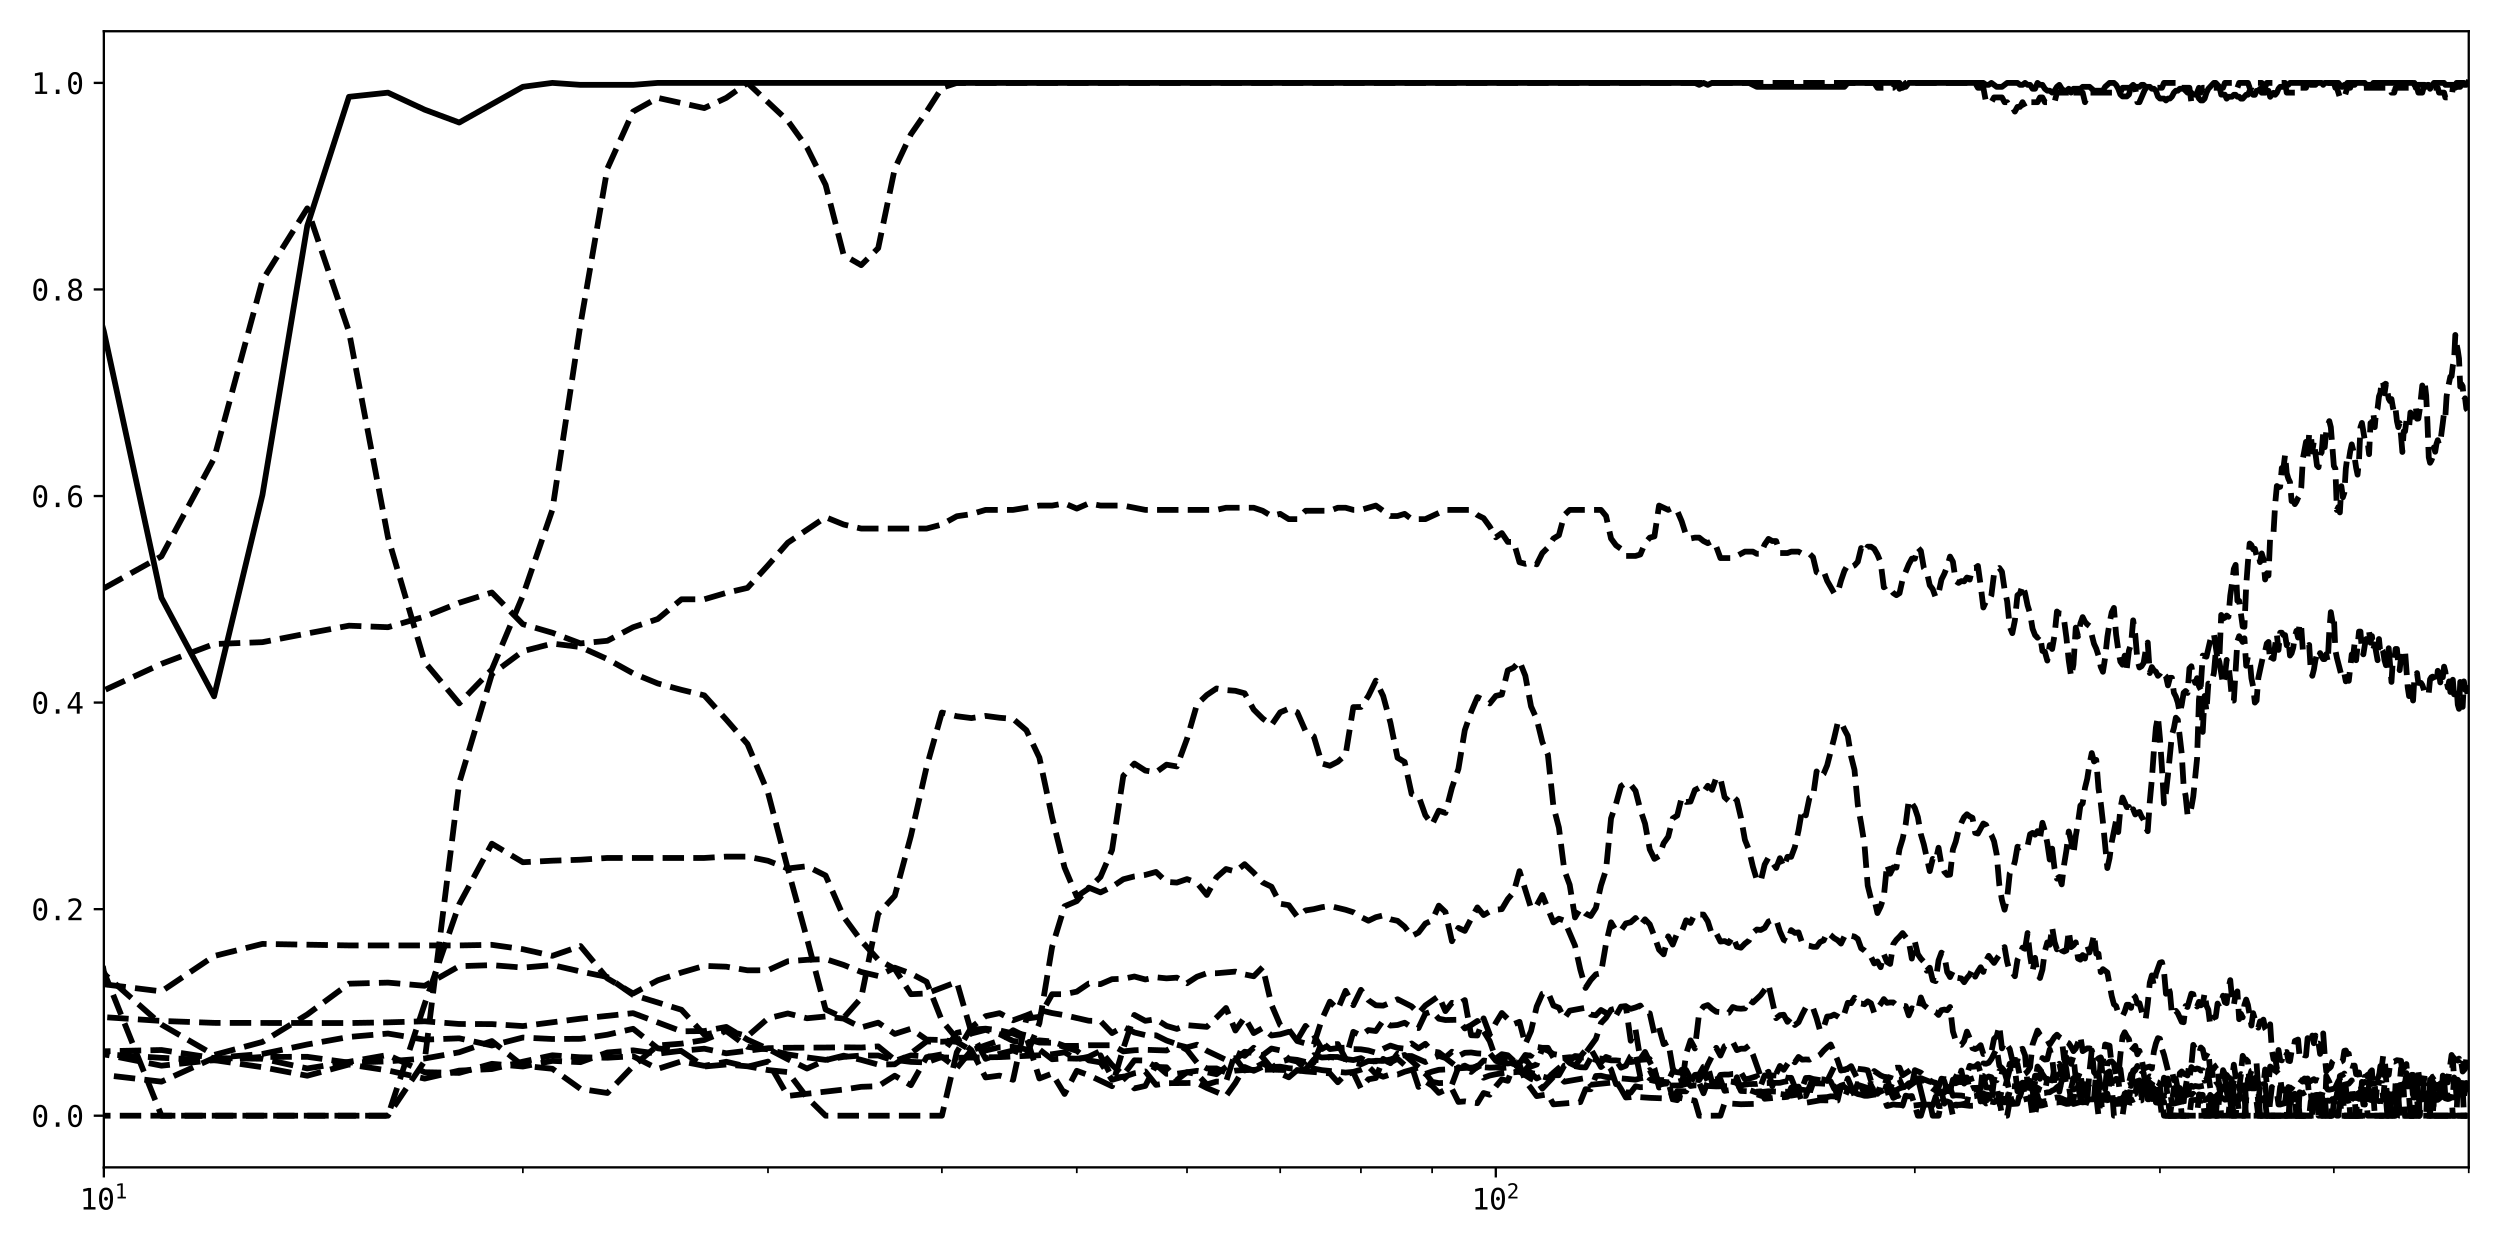 <?xml version="1.0" encoding="utf-8" standalone="no"?>
<!DOCTYPE svg PUBLIC "-//W3C//DTD SVG 1.1//EN"
  "http://www.w3.org/Graphics/SVG/1.1/DTD/svg11.dtd">
<svg xmlns:xlink="http://www.w3.org/1999/xlink" width="864pt" height="432pt" viewBox="0 0 864 432" xmlns="http://www.w3.org/2000/svg" version="1.1">
 <defs>
  <style type="text/css">*{stroke-linejoin: round; stroke-linecap: butt}</style>
 </defs>
 <g id="figure_1">
  <g id="patch_1">
   <path d="M 0 432 
L 864 432 
L 864 0 
L 0 0 
z
" style="fill: #ffffff"/>
  </g>
  <g id="axes_1">
   <g id="patch_2">
    <path d="M 35.89 403.436 
L 853.2 403.436 
L 853.2 10.8 
L 35.89 10.8 
z
" style="fill: #ffffff"/>
   </g>
   <g id="matplotlib.axis_1">
    <g id="xtick_1">
     <g id="line2d_1">
      <defs>
       <path id="m2a1ff03c09" d="M 0 0 
L 0 3.5 
" style="stroke: #000000; stroke-width: 0.8"/>
      </defs>
      <g>
       <use xlink:href="#m2a1ff03c09" x="35.89" y="403.436" style="stroke: #000000; stroke-width: 0.8"/>
      </g>
     </g>
     <g id="text_1">
      <!-- $\mathdefault{10^{1}}$ -->
      <g transform="translate(27.54 418.088) scale(0.1 -0.1)">
       <defs>
        <path id="DejaVuSansMono-31" d="M 844 531 
L 1825 531 
L 1825 4097 
L 769 3859 
L 769 4434 
L 1819 4666 
L 2450 4666 
L 2450 531 
L 3419 531 
L 3419 0 
L 844 0 
L 844 531 
z
" transform="scale(0.016)"/>
        <path id="DejaVuSansMono-30" d="M 1509 2344 
Q 1509 2516 1629 2641 
Q 1750 2766 1919 2766 
Q 2094 2766 2219 2641 
Q 2344 2516 2344 2344 
Q 2344 2169 2220 2047 
Q 2097 1925 1919 1925 
Q 1744 1925 1626 2044 
Q 1509 2163 1509 2344 
z
M 1925 4250 
Q 1484 4250 1267 3775 
Q 1050 3300 1050 2328 
Q 1050 1359 1267 884 
Q 1484 409 1925 409 
Q 2369 409 2586 884 
Q 2803 1359 2803 2328 
Q 2803 3300 2586 3775 
Q 2369 4250 1925 4250 
z
M 1925 4750 
Q 2672 4750 3055 4137 
Q 3438 3525 3438 2328 
Q 3438 1134 3055 521 
Q 2672 -91 1925 -91 
Q 1178 -91 797 521 
Q 416 1134 416 2328 
Q 416 3525 797 4137 
Q 1178 4750 1925 4750 
z
" transform="scale(0.016)"/>
       </defs>
       <use xlink:href="#DejaVuSansMono-31" transform="translate(0 0.684)"/>
       <use xlink:href="#DejaVuSansMono-30" transform="translate(60.205 0.684)"/>
       <use xlink:href="#DejaVuSansMono-31" transform="translate(121.367 38.966) scale(0.7)"/>
      </g>
     </g>
    </g>
    <g id="xtick_2">
     <g id="line2d_2">
      <g>
       <use xlink:href="#m2a1ff03c09" x="516.952" y="403.436" style="stroke: #000000; stroke-width: 0.8"/>
      </g>
     </g>
     <g id="text_2">
      <!-- $\mathdefault{10^{2}}$ -->
      <g transform="translate(508.602 418.088) scale(0.1 -0.1)">
       <defs>
        <path id="DejaVuSansMono-32" d="M 1166 531 
L 3309 531 
L 3309 0 
L 475 0 
L 475 531 
Q 1059 1147 1496 1619 
Q 1934 2091 2100 2284 
Q 2413 2666 2522 2902 
Q 2631 3138 2631 3384 
Q 2631 3775 2401 3997 
Q 2172 4219 1772 4219 
Q 1488 4219 1175 4116 
Q 863 4013 513 3803 
L 513 4441 
Q 834 4594 1145 4672 
Q 1456 4750 1759 4750 
Q 2444 4750 2861 4386 
Q 3278 4022 3278 3431 
Q 3278 3131 3139 2831 
Q 3000 2531 2688 2169 
Q 2513 1966 2180 1606 
Q 1847 1247 1166 531 
z
" transform="scale(0.016)"/>
       </defs>
       <use xlink:href="#DejaVuSansMono-31" transform="translate(0 0.766)"/>
       <use xlink:href="#DejaVuSansMono-30" transform="translate(60.205 0.766)"/>
       <use xlink:href="#DejaVuSansMono-32" transform="translate(121.367 39.047) scale(0.7)"/>
      </g>
     </g>
    </g>
    <g id="xtick_3">
     <g id="line2d_3">
      <defs>
       <path id="maef54244f6" d="M 0 0 
L 0 2 
" style="stroke: #000000; stroke-width: 0.6"/>
      </defs>
      <g>
       <use xlink:href="#maef54244f6" x="180.704" y="403.436" style="stroke: #000000; stroke-width: 0.6"/>
      </g>
     </g>
    </g>
    <g id="xtick_4">
     <g id="line2d_4">
      <g>
       <use xlink:href="#maef54244f6" x="265.415" y="403.436" style="stroke: #000000; stroke-width: 0.6"/>
      </g>
     </g>
    </g>
    <g id="xtick_5">
     <g id="line2d_5">
      <g>
       <use xlink:href="#maef54244f6" x="325.518" y="403.436" style="stroke: #000000; stroke-width: 0.6"/>
      </g>
     </g>
    </g>
    <g id="xtick_6">
     <g id="line2d_6">
      <g>
       <use xlink:href="#maef54244f6" x="372.138" y="403.436" style="stroke: #000000; stroke-width: 0.6"/>
      </g>
     </g>
    </g>
    <g id="xtick_7">
     <g id="line2d_7">
      <g>
       <use xlink:href="#maef54244f6" x="410.229" y="403.436" style="stroke: #000000; stroke-width: 0.6"/>
      </g>
     </g>
    </g>
    <g id="xtick_8">
     <g id="line2d_8">
      <g>
       <use xlink:href="#maef54244f6" x="442.435" y="403.436" style="stroke: #000000; stroke-width: 0.6"/>
      </g>
     </g>
    </g>
    <g id="xtick_9">
     <g id="line2d_9">
      <g>
       <use xlink:href="#maef54244f6" x="470.332" y="403.436" style="stroke: #000000; stroke-width: 0.6"/>
      </g>
     </g>
    </g>
    <g id="xtick_10">
     <g id="line2d_10">
      <g>
       <use xlink:href="#maef54244f6" x="494.94" y="403.436" style="stroke: #000000; stroke-width: 0.6"/>
      </g>
     </g>
    </g>
    <g id="xtick_11">
     <g id="line2d_11">
      <g>
       <use xlink:href="#maef54244f6" x="661.766" y="403.436" style="stroke: #000000; stroke-width: 0.6"/>
      </g>
     </g>
    </g>
    <g id="xtick_12">
     <g id="line2d_12">
      <g>
       <use xlink:href="#maef54244f6" x="746.477" y="403.436" style="stroke: #000000; stroke-width: 0.6"/>
      </g>
     </g>
    </g>
    <g id="xtick_13">
     <g id="line2d_13">
      <g>
       <use xlink:href="#maef54244f6" x="806.58" y="403.436" style="stroke: #000000; stroke-width: 0.6"/>
      </g>
     </g>
    </g>
    <g id="xtick_14">
     <g id="line2d_14">
      <g>
       <use xlink:href="#maef54244f6" x="853.2" y="403.436" style="stroke: #000000; stroke-width: 0.6"/>
      </g>
     </g>
    </g>
   </g>
   <g id="matplotlib.axis_2">
    <g id="ytick_1">
     <g id="line2d_15">
      <defs>
       <path id="mdc94288c09" d="M 0 0 
L -3.5 0 
" style="stroke: #000000; stroke-width: 0.8"/>
      </defs>
      <g>
       <use xlink:href="#mdc94288c09" x="35.89" y="385.589" style="stroke: #000000; stroke-width: 0.8"/>
      </g>
     </g>
     <g id="text_3">
      <!-- 0.0 -->
      <g transform="translate(10.829 389.415) scale(0.1 -0.1)">
       <defs>
        <path id="DejaVuSansMono-2e" d="M 1528 953 
L 2316 953 
L 2316 0 
L 1528 0 
L 1528 953 
z
" transform="scale(0.016)"/>
       </defs>
       <use xlink:href="#DejaVuSansMono-30"/>
       <use xlink:href="#DejaVuSansMono-2e" x="60.205"/>
       <use xlink:href="#DejaVuSansMono-30" x="120.41"/>
      </g>
     </g>
    </g>
    <g id="ytick_2">
     <g id="line2d_16">
      <g>
       <use xlink:href="#mdc94288c09" x="35.89" y="314.201" style="stroke: #000000; stroke-width: 0.8"/>
      </g>
     </g>
     <g id="text_4">
      <!-- 0.2 -->
      <g transform="translate(10.829 318.026) scale(0.1 -0.1)">
       <use xlink:href="#DejaVuSansMono-30"/>
       <use xlink:href="#DejaVuSansMono-2e" x="60.205"/>
       <use xlink:href="#DejaVuSansMono-32" x="120.41"/>
      </g>
     </g>
    </g>
    <g id="ytick_3">
     <g id="line2d_17">
      <g>
       <use xlink:href="#mdc94288c09" x="35.89" y="242.812" style="stroke: #000000; stroke-width: 0.8"/>
      </g>
     </g>
     <g id="text_5">
      <!-- 0.4 -->
      <g transform="translate(10.829 246.638) scale(0.1 -0.1)">
       <defs>
        <path id="DejaVuSansMono-34" d="M 2297 4091 
L 825 1625 
L 2297 1625 
L 2297 4091 
z
M 2194 4666 
L 2925 4666 
L 2925 1625 
L 3547 1625 
L 3547 1113 
L 2925 1113 
L 2925 0 
L 2297 0 
L 2297 1113 
L 319 1113 
L 319 1709 
L 2194 4666 
z
" transform="scale(0.016)"/>
       </defs>
       <use xlink:href="#DejaVuSansMono-30"/>
       <use xlink:href="#DejaVuSansMono-2e" x="60.205"/>
       <use xlink:href="#DejaVuSansMono-34" x="120.41"/>
      </g>
     </g>
    </g>
    <g id="ytick_4">
     <g id="line2d_18">
      <g>
       <use xlink:href="#mdc94288c09" x="35.89" y="171.424" style="stroke: #000000; stroke-width: 0.8"/>
      </g>
     </g>
     <g id="text_6">
      <!-- 0.6 -->
      <g transform="translate(10.829 175.25) scale(0.1 -0.1)">
       <defs>
        <path id="DejaVuSansMono-36" d="M 3097 4563 
L 3097 3981 
Q 2900 4097 2678 4158 
Q 2456 4219 2216 4219 
Q 1616 4219 1306 3767 
Q 997 3316 997 2438 
Q 1147 2750 1412 2917 
Q 1678 3084 2022 3084 
Q 2697 3084 3067 2670 
Q 3438 2256 3438 1497 
Q 3438 741 3056 325 
Q 2675 -91 1984 -91 
Q 1172 -91 794 492 
Q 416 1075 416 2328 
Q 416 3509 870 4129 
Q 1325 4750 2188 4750 
Q 2419 4750 2650 4701 
Q 2881 4653 3097 4563 
z
M 1972 2591 
Q 1569 2591 1337 2300 
Q 1106 2009 1106 1497 
Q 1106 984 1337 693 
Q 1569 403 1972 403 
Q 2391 403 2603 679 
Q 2816 956 2816 1497 
Q 2816 2041 2603 2316 
Q 2391 2591 1972 2591 
z
" transform="scale(0.016)"/>
       </defs>
       <use xlink:href="#DejaVuSansMono-30"/>
       <use xlink:href="#DejaVuSansMono-2e" x="60.205"/>
       <use xlink:href="#DejaVuSansMono-36" x="120.41"/>
      </g>
     </g>
    </g>
    <g id="ytick_5">
     <g id="line2d_19">
      <g>
       <use xlink:href="#mdc94288c09" x="35.89" y="100.035" style="stroke: #000000; stroke-width: 0.8"/>
      </g>
     </g>
     <g id="text_7">
      <!-- 0.8 -->
      <g transform="translate(10.829 103.861) scale(0.1 -0.1)">
       <defs>
        <path id="DejaVuSansMono-38" d="M 1925 2216 
Q 1503 2216 1273 1980 
Q 1044 1744 1044 1313 
Q 1044 881 1276 642 
Q 1509 403 1925 403 
Q 2350 403 2579 639 
Q 2809 875 2809 1313 
Q 2809 1741 2576 1978 
Q 2344 2216 1925 2216 
z
M 1375 2478 
Q 972 2581 745 2862 
Q 519 3144 519 3541 
Q 519 4097 897 4423 
Q 1275 4750 1925 4750 
Q 2578 4750 2956 4423 
Q 3334 4097 3334 3541 
Q 3334 3144 3107 2862 
Q 2881 2581 2478 2478 
Q 2947 2375 3195 2062 
Q 3444 1750 3444 1253 
Q 3444 622 3041 265 
Q 2638 -91 1925 -91 
Q 1213 -91 811 264 
Q 409 619 409 1247 
Q 409 1747 657 2061 
Q 906 2375 1375 2478 
z
M 1147 3481 
Q 1147 3106 1347 2909 
Q 1547 2713 1925 2713 
Q 2306 2713 2506 2909 
Q 2706 3106 2706 3481 
Q 2706 3863 2507 4063 
Q 2309 4263 1925 4263 
Q 1547 4263 1347 4061 
Q 1147 3859 1147 3481 
z
" transform="scale(0.016)"/>
       </defs>
       <use xlink:href="#DejaVuSansMono-30"/>
       <use xlink:href="#DejaVuSansMono-2e" x="60.205"/>
       <use xlink:href="#DejaVuSansMono-38" x="120.41"/>
      </g>
     </g>
    </g>
    <g id="ytick_6">
     <g id="line2d_20">
      <g>
       <use xlink:href="#mdc94288c09" x="35.89" y="28.647" style="stroke: #000000; stroke-width: 0.8"/>
      </g>
     </g>
     <g id="text_8">
      <!-- 1.0 -->
      <g transform="translate(10.829 32.473) scale(0.1 -0.1)">
       <use xlink:href="#DejaVuSansMono-31"/>
       <use xlink:href="#DejaVuSansMono-2e" x="60.205"/>
       <use xlink:href="#DejaVuSansMono-30" x="120.41"/>
      </g>
     </g>
    </g>
   </g>
   <g id="line2d_21">
    <path d="M -1 74.603 
L 13.878 35.382 
L 35.89 114.515 
L 55.802 206.61 
L 73.981 240.649 
L 90.704 171.044 
L 106.187 78.094 
L 120.601 33.461 
L 134.084 32.021 
L 146.75 37.901 
L 158.692 42.351 
L 180.704 29.999 
L 190.897 28.647 
L 200.617 29.327 
L 218.795 29.327 
L 227.324 28.647 
L 585.751 28.647 
L 587.249 29.327 
L 588.736 28.647 
L 590.212 29.327 
L 591.678 28.647 
L 604.43 28.647 
L 607.161 30.009 
L 637.42 30.009 
L 638.59 28.647 
L 655.403 28.647 
L 656.477 30.695 
L 657.545 30.009 
L 658.609 30.009 
L 659.666 28.647 
L 685.443 28.647 
L 686.374 29.324 
L 687.3 29.324 
L 688.223 28.647 
L 690.055 30.009 
L 691.872 30.009 
L 693.673 28.647 
L 697.229 28.647 
L 698.109 29.327 
L 698.985 29.327 
L 699.857 28.647 
L 700.726 29.324 
L 701.591 29.324 
L 702.453 30.671 
L 703.311 30.671 
L 704.165 28.647 
L 705.016 29.327 
L 705.864 29.327 
L 706.708 30.679 
L 707.549 31.341 
L 708.386 31.341 
L 709.22 32.008 
L 710.051 31.341 
L 710.878 29.999 
L 711.702 29.324 
L 712.523 30.679 
L 713.341 31.351 
L 714.155 31.351 
L 714.967 30.671 
L 715.775 32.008 
L 716.58 30.671 
L 718.977 30.679 
L 719.77 30.004 
L 722.13 29.999 
L 723.69 31.351 
L 726.773 31.341 
L 727.537 29.999 
L 729.057 28.647 
L 730.565 28.647 
L 731.315 29.324 
L 732.063 30.671 
L 732.808 32.673 
L 733.55 33.335 
L 735.026 33.335 
L 735.761 32.673 
L 736.492 29.999 
L 737.222 29.324 
L 737.948 30.004 
L 739.394 30.004 
L 740.113 29.324 
L 740.83 29.324 
L 741.544 29.999 
L 742.966 29.999 
L 743.673 30.671 
L 744.377 30.671 
L 745.08 31.341 
L 745.779 33.37 
L 746.477 34.055 
L 747.865 34.055 
L 748.556 34.72 
L 749.244 34.055 
L 749.93 34.055 
L 750.614 33.388 
L 751.296 32.034 
L 751.975 31.351 
L 752.652 31.351 
L 753.328 30.679 
L 754.671 30.679 
L 756.006 32.021 
L 757.333 32.034 
L 757.993 32.703 
L 759.307 32.703 
L 759.961 34.035 
L 760.612 34.72 
L 761.262 34.72 
L 761.91 34.076 
L 762.556 32.034 
L 763.2 30.687 
L 765.119 28.647 
L 765.755 28.647 
L 767.022 29.999 
L 767.652 32.703 
L 768.907 32.719 
L 769.531 34.097 
L 770.154 33.443 
L 771.394 33.425 
L 772.011 32.75 
L 772.626 32.75 
L 773.24 33.425 
L 773.852 33.425 
L 774.462 34.097 
L 775.07 34.097 
L 776.281 32.734 
L 776.884 32.734 
L 777.485 31.382 
L 778.683 32.766 
L 779.279 32.766 
L 779.873 31.382 
L 780.466 31.382 
L 781.057 30.695 
L 781.646 32.047 
L 782.82 32.047 
L 783.404 31.372 
L 783.987 31.382 
L 784.568 33.461 
L 785.726 32.073 
L 786.302 32.75 
L 786.877 32.06 
L 787.45 30.687 
L 788.021 30.004 
L 789.16 30.004 
L 789.727 29.324 
L 790.856 29.324 
L 791.419 28.647 
L 798.052 28.647 
L 798.595 29.327 
L 800.217 29.327 
L 800.754 28.647 
L 802.359 28.647 
L 802.892 29.327 
L 803.423 28.647 
L 808.141 28.647 
L 809.176 30.004 
L 809.691 30.004 
L 810.205 29.327 
L 810.717 29.327 
L 811.229 28.647 
L 812.248 28.647 
L 812.756 29.327 
L 813.768 29.327 
L 814.272 28.647 
L 817.27 28.647 
L 817.766 29.327 
L 819.737 29.327 
L 820.227 28.647 
L 833.955 28.647 
L 834.413 29.327 
L 838.038 29.327 
L 838.487 30.004 
L 838.935 29.327 
L 839.382 29.327 
L 839.828 30.695 
L 841.16 28.647 
L 844.671 28.647 
L 845.106 29.327 
L 848.125 29.327 
L 848.552 30.009 
L 850.254 30.009 
L 850.678 28.647 
L 851.1 28.647 
L 851.522 29.324 
L 852.363 29.324 
L 852.782 28.647 
L 852.782 28.647 
" clip-path="url(#pfaadc8d793)" style="fill: none; stroke: #000000; stroke-width: 2; stroke-linecap: square"/>
   </g>
   <g id="line2d_22">
    <path d="M -1 209.027 
L 13.878 213.542 
L 35.89 335.783 
L 55.802 385.589 
L 134.084 385.589 
L 146.75 366.703 
L 158.692 270.626 
L 169.988 233.003 
L 180.704 225.056 
L 190.897 222.416 
L 200.617 223.615 
L 209.904 227.783 
L 218.795 232.706 
L 227.324 236.202 
L 235.518 238.411 
L 243.403 240.322 
L 251.001 248.7 
L 258.332 257.122 
L 265.415 273.92 
L 272.265 300.233 
L 278.898 324.399 
L 285.327 348.894 
L 291.564 351.756 
L 297.62 344.885 
L 303.506 315.811 
L 309.23 309.595 
L 314.802 288.896 
L 320.229 265.063 
L 325.518 246.253 
L 330.677 247.527 
L 335.712 248.175 
L 340.628 247.418 
L 345.431 248.052 
L 350.126 248.431 
L 354.718 252.376 
L 359.211 261.825 
L 363.609 282.494 
L 367.917 299.837 
L 372.138 309.839 
L 376.275 307.039 
L 380.332 303.046 
L 384.312 293.804 
L 388.217 268.138 
L 392.05 263.884 
L 395.815 266.307 
L 399.513 266.908 
L 403.146 264.264 
L 406.718 264.884 
L 410.229 255.342 
L 413.682 243.424 
L 417.08 240.195 
L 420.422 237.938 
L 423.713 238.486 
L 426.952 238.741 
L 430.141 239.6 
L 433.283 245.227 
L 436.378 248.304 
L 439.428 250.572 
L 442.435 246.182 
L 445.398 244.93 
L 448.32 246.147 
L 451.202 252.701 
L 454.044 254.5 
L 456.849 263.867 
L 459.616 264.649 
L 462.347 263.257 
L 465.043 260.864 
L 467.704 244.381 
L 470.332 244.331 
L 472.928 240.491 
L 475.491 235.224 
L 478.024 240.537 
L 480.526 249.749 
L 482.998 261.889 
L 485.442 263.338 
L 487.857 274.397 
L 490.245 275.107 
L 492.606 281.751 
L 494.94 284.962 
L 497.248 280.171 
L 499.532 280.936 
L 501.79 272.218 
L 504.025 265.74 
L 506.236 252.353 
L 508.423 246.021 
L 510.588 240.925 
L 512.731 241.895 
L 514.852 243.112 
L 516.952 240.491 
L 519.031 240.04 
L 521.089 231.666 
L 523.128 230.739 
L 525.146 228.509 
L 527.145 233.534 
L 529.126 244.134 
L 531.087 248.512 
L 533.031 256.437 
L 534.957 260.847 
L 536.865 278.761 
L 538.755 286.021 
L 540.629 300.751 
L 542.486 305.789 
L 544.327 317.074 
L 546.151 313.984 
L 547.96 315.729 
L 549.754 316.573 
L 551.532 313.778 
L 553.295 306.048 
L 555.043 300.603 
L 556.777 282.833 
L 558.496 277.8 
L 560.202 271.707 
L 561.894 270.556 
L 563.572 271.163 
L 565.237 273.332 
L 566.888 279.762 
L 568.527 284.654 
L 570.153 293.535 
L 571.766 296.826 
L 573.367 295.876 
L 574.956 291.409 
L 576.532 289.168 
L 578.097 282.833 
L 579.651 281.847 
L 581.193 275.631 
L 582.723 277.172 
L 584.243 277.026 
L 585.751 273.04 
L 587.249 272.274 
L 588.736 273.736 
L 590.212 271.566 
L 591.678 272.958 
L 593.134 268.772 
L 594.58 269.036 
L 596.016 275.504 
L 597.442 276.807 
L 598.859 275.23 
L 600.265 276.572 
L 601.663 282.554 
L 603.051 290.28 
L 604.43 293.722 
L 605.8 299.532 
L 607.161 304.059 
L 608.513 304.511 
L 609.857 298.819 
L 611.192 296.353 
L 612.518 298.055 
L 613.837 300.001 
L 615.146 296.59 
L 616.448 299.624 
L 617.742 296.125 
L 619.027 296.125 
L 620.305 292.711 
L 621.575 286.996 
L 622.838 279.693 
L 624.092 281.784 
L 625.34 275.761 
L 626.58 275.357 
L 627.812 266.608 
L 629.038 268.532 
L 630.256 267.418 
L 631.467 264.484 
L 633.868 255.126 
L 635.059 250.023 
L 636.243 249.473 
L 637.42 252.098 
L 638.59 254.317 
L 639.754 261.502 
L 640.911 266.07 
L 642.063 278.251 
L 643.207 284.636 
L 644.346 291.657 
L 645.478 306.042 
L 646.605 310.556 
L 647.725 310.675 
L 648.839 315.556 
L 649.947 313.297 
L 651.05 309.975 
L 652.147 298.737 
L 653.238 301.963 
L 654.323 299.767 
L 655.403 299.848 
L 656.477 293.417 
L 657.545 289.932 
L 658.609 284.846 
L 659.666 276.547 
L 660.719 277.578 
L 661.766 279.266 
L 662.808 282.377 
L 663.845 288.32 
L 664.877 291.847 
L 666.925 301.05 
L 667.942 296.826 
L 668.953 297.576 
L 669.96 292.977 
L 670.962 298.819 
L 671.96 301.257 
L 672.952 302.399 
L 673.94 302.271 
L 674.923 293.594 
L 675.902 290.89 
L 676.876 286.879 
L 677.845 284.354 
L 678.81 282.377 
L 679.771 281.41 
L 680.727 282.152 
L 681.679 282.625 
L 682.626 287.844 
L 683.569 288.083 
L 685.443 284.6 
L 686.374 285.091 
L 687.3 287.301 
L 688.223 288.556 
L 689.141 290.749 
L 690.055 295.246 
L 690.966 305.866 
L 691.872 311.032 
L 692.774 314.393 
L 693.673 310.342 
L 694.568 301.827 
L 695.459 300.735 
L 696.346 297.699 
L 697.229 292.626 
L 698.109 292.854 
L 698.985 292.397 
L 699.857 292.167 
L 700.726 292.397 
L 701.591 288.32 
L 702.453 287.844 
L 703.311 288.473 
L 704.165 287.239 
L 705.016 289.72 
L 705.864 284.354 
L 706.708 287.184 
L 707.549 291.371 
L 708.386 297.06 
L 709.22 293.293 
L 710.051 300.233 
L 710.878 303.668 
L 711.702 303.07 
L 712.523 305.634 
L 713.341 298.89 
L 714.155 293.881 
L 714.967 287.364 
L 715.775 290.648 
L 716.58 295.176 
L 717.382 288.917 
L 718.181 284.133 
L 718.977 278.416 
L 719.77 277.636 
L 720.56 272.329 
L 721.346 269.14 
L 722.13 264.147 
L 722.911 260.263 
L 723.69 263.163 
L 724.465 262.616 
L 725.237 272.515 
L 726.007 277.372 
L 726.773 284.123 
L 728.298 300.001 
L 729.057 296.595 
L 729.812 291.048 
L 731.315 283.606 
L 732.063 287.569 
L 732.808 279.422 
L 733.55 275.622 
L 735.026 278.958 
L 735.761 278.874 
L 736.492 281.252 
L 737.222 279.693 
L 737.948 281.481 
L 738.673 280.886 
L 739.394 280.606 
L 740.113 282.212 
L 740.83 283.325 
L 741.544 285.884 
L 742.256 287.258 
L 742.966 277.079 
L 743.673 269.375 
L 744.377 259.505 
L 745.08 251.413 
L 745.779 247.64 
L 746.477 255.151 
L 747.172 265.394 
L 747.865 277.654 
L 748.556 273.867 
L 749.244 267.854 
L 750.614 253.989 
L 751.296 251.626 
L 751.975 248.036 
L 752.652 248.776 
L 754 260.379 
L 754.671 271.838 
L 755.34 274.987 
L 756.006 281.524 
L 756.67 281.79 
L 757.333 279.039 
L 757.993 275.28 
L 759.307 262.106 
L 759.961 241.72 
L 760.612 236.863 
L 761.262 226.572 
L 762.556 226.948 
L 763.842 221.396 
L 764.481 219.139 
L 765.119 219.08 
L 766.389 227.847 
L 767.022 227.399 
L 767.652 212.526 
L 768.28 213.799 
L 768.907 213.46 
L 769.531 212.736 
L 770.154 213.153 
L 770.775 205.822 
L 771.394 201.598 
L 772.011 196.62 
L 772.626 195.22 
L 773.24 207.641 
L 773.852 207.648 
L 775.07 216.511 
L 775.676 216.622 
L 776.281 202.435 
L 776.884 194.26 
L 777.485 187.837 
L 778.085 188.383 
L 778.683 189.847 
L 779.279 189.659 
L 779.873 191.993 
L 780.466 191.265 
L 781.057 194.26 
L 781.646 191.265 
L 782.234 193.151 
L 782.82 200.274 
L 783.404 198.168 
L 783.987 198.881 
L 784.568 185.701 
L 785.148 184.527 
L 785.726 184.125 
L 786.302 174.145 
L 786.877 167.966 
L 787.45 168.407 
L 788.021 168.233 
L 788.591 161.744 
L 789.16 161.744 
L 789.727 157.146 
L 790.292 163.538 
L 790.856 165.439 
L 791.419 166.606 
L 791.979 173.176 
L 792.539 173.176 
L 793.097 174.228 
L 793.653 173.353 
L 794.208 172.071 
L 794.761 171.209 
L 795.313 168.603 
L 795.864 158.543 
L 796.961 152.706 
L 797.507 157.754 
L 798.052 149.771 
L 798.595 149.734 
L 799.137 156.051 
L 799.677 152.527 
L 800.754 160.926 
L 801.291 161.463 
L 801.826 157.065 
L 802.359 156.342 
L 802.892 149.644 
L 803.423 154.565 
L 803.952 149.011 
L 804.481 146.93 
L 805.007 145.54 
L 805.533 147.628 
L 806.58 161.044 
L 807.102 161.963 
L 807.622 176.271 
L 808.141 175.228 
L 808.659 177.09 
L 809.176 168.024 
L 809.691 171.879 
L 810.205 170.291 
L 810.717 161.935 
L 811.229 158.039 
L 811.739 159.13 
L 812.248 155.905 
L 812.756 153.577 
L 813.262 155.56 
L 813.768 158.174 
L 814.272 161.625 
L 814.774 164.039 
L 815.276 159.027 
L 815.776 147.628 
L 816.276 146.163 
L 817.27 152.118 
L 817.766 152.034 
L 818.261 152.706 
L 818.754 156.974 
L 819.246 146.203 
L 819.737 147.628 
L 820.227 142.655 
L 820.716 147.628 
L 821.203 141.928 
L 821.69 141.196 
L 822.175 137.004 
L 822.659 135.73 
L 823.142 131.53 
L 823.624 132.275 
L 824.105 135.936 
L 824.585 132.67 
L 825.541 137.829 
L 826.017 138.635 
L 826.493 137.915 
L 826.967 140.71 
L 827.44 142.827 
L 827.912 141.42 
L 828.383 145.558 
L 828.853 147.628 
L 829.322 146.215 
L 829.79 150.452 
L 830.257 156.203 
L 830.723 149.061 
L 831.188 149.074 
L 831.652 145.445 
L 832.114 146.898 
L 832.576 147.628 
L 833.037 142.565 
L 833.955 144.033 
L 834.413 141.876 
L 834.869 140.395 
L 835.325 144.708 
L 835.78 144.653 
L 836.233 141.66 
L 837.138 133.229 
L 837.589 135.617 
L 838.038 132.848 
L 838.487 136.712 
L 838.935 146.215 
L 839.382 158.065 
L 839.828 159.936 
L 840.273 159.186 
L 840.717 157.974 
L 841.16 154.627 
L 841.602 156.126 
L 842.043 153.414 
L 842.484 152.118 
L 842.923 153.633 
L 843.361 152.899 
L 844.236 146.163 
L 844.671 142.565 
L 845.106 144.065 
L 845.54 137.004 
L 845.973 134.251 
L 846.836 130.182 
L 847.267 130.027 
L 847.696 126.381 
L 848.125 124.622 
L 848.552 115.758 
L 848.979 118.958 
L 849.405 121.032 
L 849.83 123.901 
L 850.254 133.63 
L 850.678 132.755 
L 851.1 133.505 
L 851.522 138.393 
L 851.943 137.653 
L 852.363 141.196 
L 852.782 141.876 
L 852.782 141.876 
" clip-path="url(#pfaadc8d793)" style="fill: none; stroke-dasharray: 7.4,3.2; stroke-dashoffset: 0; stroke: #000000; stroke-width: 2"/>
   </g>
   <g id="line2d_23">
    <path d="M -1 139.668 
L 13.878 156.607 
L 35.89 203.321 
L 55.802 192.245 
L 73.981 158.444 
L 90.704 96.827 
L 106.187 72.014 
L 120.601 114.626 
L 134.084 185.701 
L 146.75 228.773 
L 158.692 243.084 
L 169.988 231.355 
L 180.704 205.834 
L 190.897 176.21 
L 200.617 112.02 
L 209.904 58.262 
L 218.795 38.562 
L 227.324 33.82 
L 243.403 37.353 
L 251.001 33.82 
L 258.332 28.647 
L 272.265 41.746 
L 278.898 50.956 
L 285.327 63.882 
L 291.564 88.137 
L 297.62 91.637 
L 303.506 85.758 
L 309.23 58.262 
L 314.802 46.413 
L 320.229 38.562 
L 325.518 30.339 
L 330.677 28.647 
L 647.725 28.647 
L 648.839 30.339 
L 654.323 30.339 
L 655.403 28.647 
L 656.477 28.647 
L 657.545 30.339 
L 658.609 28.647 
L 682.626 28.647 
L 683.569 30.339 
L 685.443 30.339 
L 686.374 35.319 
L 688.223 35.319 
L 689.141 33.674 
L 691.872 33.674 
L 692.774 35.319 
L 693.673 35.319 
L 694.568 36.948 
L 695.459 36.948 
L 696.346 38.562 
L 697.229 36.948 
L 698.109 36.948 
L 698.985 35.319 
L 699.857 36.948 
L 700.726 36.948 
L 701.591 35.319 
L 704.165 35.319 
L 705.016 33.674 
L 705.864 33.674 
L 706.708 35.319 
L 710.051 35.319 
L 710.878 32.014 
L 714.967 32.014 
L 715.775 33.674 
L 716.58 32.014 
L 719.77 32.014 
L 720.56 35.319 
L 722.13 32.014 
L 732.808 32.014 
L 733.55 30.339 
L 737.948 30.339 
L 738.673 35.319 
L 739.394 35.319 
L 741.544 30.339 
L 747.172 30.339 
L 747.865 28.647 
L 753.328 28.647 
L 754 30.339 
L 756.67 30.339 
L 757.333 35.319 
L 757.993 35.319 
L 759.961 30.339 
L 760.612 32.014 
L 761.262 30.339 
L 768.28 30.339 
L 768.907 28.647 
L 771.394 28.647 
L 772.011 30.339 
L 773.24 30.339 
L 773.852 28.647 
L 776.884 28.647 
L 777.485 30.339 
L 778.085 30.339 
L 778.683 28.647 
L 781.646 28.647 
L 782.234 30.339 
L 782.82 30.339 
L 783.404 28.647 
L 789.727 28.647 
L 790.292 32.014 
L 793.097 32.014 
L 793.653 30.339 
L 796.961 30.339 
L 797.507 28.647 
L 806.58 28.647 
L 807.102 30.339 
L 807.622 30.339 
L 808.659 33.674 
L 810.205 33.674 
L 811.229 30.339 
L 812.248 30.339 
L 812.756 28.647 
L 814.272 28.647 
L 814.774 30.339 
L 826.017 30.339 
L 826.493 32.014 
L 827.44 32.014 
L 827.912 30.339 
L 833.496 30.339 
L 833.955 28.647 
L 834.413 28.647 
L 834.869 30.339 
L 835.325 30.339 
L 835.78 32.014 
L 837.138 32.014 
L 837.589 30.339 
L 842.484 30.339 
L 842.923 32.014 
L 844.671 32.014 
L 845.106 33.674 
L 847.267 33.674 
L 847.696 30.339 
L 848.552 30.339 
L 848.979 28.647 
L 851.522 28.647 
L 851.943 30.339 
L 852.782 30.339 
L 852.782 30.339 
" clip-path="url(#pfaadc8d793)" style="fill: none; stroke-dasharray: 7.4,3.2; stroke-dashoffset: 0; stroke: #000000; stroke-width: 2"/>
   </g>
   <g id="line2d_24">
    <path d="M -1 385.589 
L 134.084 385.589 
L 146.75 347.001 
L 158.692 312.531 
L 169.988 291.58 
L 180.704 297.988 
L 190.897 297.455 
L 200.617 297.121 
L 209.904 296.506 
L 243.403 296.506 
L 251.001 296.047 
L 258.332 296.043 
L 265.415 297.487 
L 272.265 300.155 
L 278.898 299.371 
L 285.327 302.579 
L 291.564 316.845 
L 297.62 325.09 
L 303.506 331.651 
L 309.23 334.839 
L 314.802 343.596 
L 320.229 343.347 
L 330.677 339.366 
L 335.712 356.803 
L 340.628 365.941 
L 345.431 364.172 
L 350.126 363.045 
L 354.718 364.796 
L 359.211 353.624 
L 363.609 327.243 
L 367.917 313.202 
L 372.138 311.419 
L 376.275 306.755 
L 380.332 308.412 
L 384.312 306.506 
L 388.217 303.879 
L 392.05 302.883 
L 395.815 302.375 
L 399.513 301.342 
L 403.146 304.772 
L 406.718 305.025 
L 410.229 303.813 
L 413.682 305.122 
L 417.08 309.296 
L 420.422 303.218 
L 423.713 300.328 
L 426.952 301.209 
L 430.141 298.658 
L 433.283 301.603 
L 436.378 304.965 
L 439.428 306.452 
L 442.435 312.322 
L 445.398 312.824 
L 448.32 316.781 
L 451.202 314.644 
L 454.044 314.201 
L 456.849 313.525 
L 459.616 313.102 
L 465.043 314.416 
L 467.704 315.266 
L 470.332 316.906 
L 472.928 318.202 
L 475.491 316.987 
L 478.024 316.364 
L 480.526 317.704 
L 482.998 318.241 
L 485.442 320.281 
L 487.857 323.512 
L 490.245 322.278 
L 492.606 319.181 
L 494.94 318.087 
L 497.248 312.991 
L 499.532 315.178 
L 501.79 325.288 
L 504.025 320.69 
L 506.236 321.715 
L 508.423 317.507 
L 510.588 313.601 
L 512.731 316.24 
L 514.852 315.007 
L 516.952 314.398 
L 519.031 314.201 
L 521.089 310.732 
L 523.128 308.313 
L 525.146 301.074 
L 529.126 313.833 
L 531.087 312.896 
L 533.031 309.296 
L 536.865 318.782 
L 538.755 317.507 
L 540.629 318.167 
L 544.327 326.824 
L 546.151 335.089 
L 547.96 341.431 
L 549.754 338.691 
L 551.532 336.73 
L 553.295 336.356 
L 555.043 326.099 
L 556.777 318.746 
L 558.496 321.659 
L 560.202 321.621 
L 561.894 319.124 
L 563.572 318.737 
L 565.237 317.263 
L 566.888 319.836 
L 568.527 317.711 
L 570.153 319.446 
L 571.766 323.612 
L 573.367 328.203 
L 574.956 329.817 
L 576.532 323.605 
L 578.097 326.451 
L 579.651 322.539 
L 581.193 322.133 
L 582.723 318.059 
L 584.243 318.96 
L 585.751 315.896 
L 587.249 316.079 
L 588.736 316.079 
L 590.212 318.422 
L 591.678 323.002 
L 593.134 322.539 
L 594.58 325.407 
L 596.016 325.231 
L 597.442 325.921 
L 598.859 323.605 
L 600.265 327.18 
L 601.663 327.532 
L 603.051 326.099 
L 604.43 325.055 
L 605.8 322.359 
L 607.161 321.239 
L 608.513 321.398 
L 609.857 320.69 
L 611.192 318.488 
L 612.518 317.958 
L 613.837 317.779 
L 615.146 321.918 
L 616.448 324.791 
L 617.742 325.43 
L 619.027 321.443 
L 620.305 322.413 
L 621.575 322.226 
L 622.838 325.914 
L 624.092 326.665 
L 625.34 326.852 
L 626.58 327.221 
L 627.812 327.221 
L 629.038 325.543 
L 630.256 325.017 
L 631.467 322.226 
L 632.671 323.15 
L 633.868 324.224 
L 635.059 324.919 
L 636.243 326.099 
L 637.42 323.68 
L 638.59 324.455 
L 639.754 323.425 
L 640.911 323.691 
L 642.063 324.519 
L 643.207 327.706 
L 644.346 328.478 
L 646.605 330.675 
L 647.725 332.963 
L 648.839 332.279 
L 649.947 334.264 
L 651.05 329.78 
L 652.147 332.452 
L 653.238 333.131 
L 654.323 326.289 
L 655.403 324.785 
L 656.477 323.704 
L 657.545 322.471 
L 659.666 325.231 
L 660.719 331.294 
L 661.766 325.43 
L 662.808 329.754 
L 663.845 331.294 
L 664.877 332.406 
L 665.903 335.492 
L 666.925 334.445 
L 667.942 338.74 
L 668.953 339.082 
L 669.96 331.931 
L 670.962 329.23 
L 671.96 330.142 
L 672.952 335.948 
L 673.94 337.677 
L 674.923 335.667 
L 675.902 337.829 
L 677.845 338.163 
L 678.81 339.454 
L 679.771 337.997 
L 680.727 336.915 
L 681.679 334.926 
L 682.626 337.539 
L 683.569 335.73 
L 684.508 334.279 
L 685.443 335.888 
L 686.374 332.048 
L 687.3 330.335 
L 688.223 331.67 
L 689.141 332.787 
L 690.966 330.042 
L 691.872 327.984 
L 692.774 327.313 
L 693.673 332.473 
L 694.568 335.682 
L 695.459 336.045 
L 696.346 337.385 
L 697.229 331.755 
L 698.109 329.93 
L 698.985 327.51 
L 699.857 327.901 
L 700.726 322.456 
L 701.591 330.305 
L 702.453 335.617 
L 703.311 331.025 
L 704.165 336.814 
L 705.016 337.997 
L 705.864 335.089 
L 706.708 328.668 
L 707.549 325.699 
L 708.386 326.509 
L 709.22 320.471 
L 710.051 325.498 
L 710.878 328.095 
L 711.702 326.493 
L 712.523 328.478 
L 713.341 328.856 
L 714.155 328.478 
L 714.967 321.765 
L 715.775 327.313 
L 716.58 326.712 
L 717.382 325.683 
L 718.181 331.272 
L 718.977 331.662 
L 719.77 330.065 
L 720.56 331.272 
L 721.346 326.738 
L 722.13 329.165 
L 722.911 326.493 
L 723.69 323.008 
L 724.465 329.598 
L 725.237 329.598 
L 726.007 335.948 
L 726.773 334.942 
L 728.298 336.086 
L 729.812 344.244 
L 730.565 347.081 
L 731.315 347.684 
L 732.063 350.056 
L 732.808 350.375 
L 733.55 351.147 
L 734.289 349.595 
L 735.026 347.24 
L 735.761 347.24 
L 736.492 348.318 
L 737.222 343.76 
L 737.948 344.561 
L 738.673 346.851 
L 739.394 346.7 
L 740.83 351.862 
L 741.544 352.256 
L 742.256 346.851 
L 742.966 339.619 
L 743.673 337.099 
L 744.377 340.641 
L 745.08 336.622 
L 746.477 332.709 
L 747.172 332.512 
L 747.865 335.538 
L 748.556 343.441 
L 749.244 340.807 
L 749.93 342.969 
L 750.614 350.568 
L 751.296 350.167 
L 751.975 349.337 
L 752.652 350.19 
L 754 353.14 
L 754.671 353.286 
L 755.34 347.684 
L 756.006 348.016 
L 757.333 343.419 
L 757.993 343.596 
L 758.651 346.758 
L 759.307 347.863 
L 759.961 346.241 
L 760.612 347.442 
L 761.262 347.001 
L 761.91 343.264 
L 762.556 347.554 
L 763.2 348.979 
L 763.842 354.14 
L 764.481 352.23 
L 765.119 351.594 
L 765.755 351.432 
L 766.389 346.826 
L 767.022 348.016 
L 768.28 344.118 
L 768.907 346.395 
L 769.531 346.7 
L 770.154 341.488 
L 770.775 338.732 
L 771.394 345.126 
L 772.011 347.345 
L 772.626 343.596 
L 773.24 342.624 
L 773.852 352.23 
L 774.462 350.375 
L 775.07 351.594 
L 775.676 347.24 
L 776.281 345.451 
L 776.884 347.296 
L 778.085 354.438 
L 778.683 350.148 
L 779.873 354.209 
L 780.466 355.152 
L 781.057 353.005 
L 781.646 352.991 
L 782.234 352.385 
L 782.82 355.425 
L 783.404 356.251 
L 783.987 356.777 
L 784.568 354.001 
L 785.148 362.874 
L 785.726 366.03 
L 786.302 365.48 
L 786.877 369.14 
L 787.45 362.874 
L 788.021 366.295 
L 788.591 366.467 
L 789.16 363.28 
L 789.727 363.671 
L 790.292 363.575 
L 790.856 366.552 
L 791.419 366.72 
L 791.979 363.28 
L 792.539 363.18 
L 793.097 359.747 
L 794.208 359.271 
L 794.761 365.48 
L 795.313 364.489 
L 795.864 364.384 
L 796.413 364.695 
L 796.961 364.796 
L 797.507 358.776 
L 798.052 359.511 
L 798.595 360.866 
L 799.137 357.895 
L 799.677 360.54 
L 800.217 357.895 
L 800.754 360.758 
L 801.291 360.65 
L 801.826 364.233 
L 802.359 359.04 
L 802.892 357.147 
L 803.423 364.68 
L 803.952 370.27 
L 804.481 369.51 
L 805.007 369.215 
L 805.533 368.672 
L 806.057 366.901 
L 806.58 366.295 
L 807.102 366.398 
L 807.622 366.998 
L 808.659 367.095 
L 809.176 366.901 
L 809.691 366.501 
L 810.205 363.163 
L 810.717 363.045 
L 811.229 364.279 
L 811.739 364.172 
L 812.248 368.177 
L 812.756 368.345 
L 813.768 368.262 
L 814.272 371.239 
L 814.774 371.167 
L 815.276 370.638 
L 816.774 381.688 
L 817.27 381.751 
L 817.766 378.153 
L 818.261 378.304 
L 819.246 371.591 
L 819.737 371.86 
L 820.227 371.659 
L 820.716 371.991 
L 821.69 372.119 
L 822.175 371.991 
L 822.659 368.428 
L 823.142 368.592 
L 823.624 364.897 
L 824.105 365.095 
L 824.585 371.659 
L 825.541 371.453 
L 826.017 367.562 
L 826.493 366.998 
L 826.967 366.803 
L 827.44 366.901 
L 828.383 366.398 
L 829.79 366.603 
L 830.723 374.257 
L 831.188 374.197 
L 831.652 370.87 
L 832.114 374.606 
L 833.037 374.718 
L 833.496 371.453 
L 833.955 371.453 
L 834.413 374.987 
L 835.325 374.606 
L 835.78 370.237 
L 836.233 373.886 
L 836.686 374.197 
L 837.138 374.317 
L 837.589 374.317 
L 838.038 370.945 
L 838.487 371.522 
L 838.935 371.794 
L 839.382 371.926 
L 839.828 372.183 
L 840.273 375.487 
L 840.717 372.119 
L 841.16 372.056 
L 842.043 371.453 
L 842.484 374.549 
L 842.923 374.662 
L 843.361 374.549 
L 844.236 373.886 
L 844.671 373.886 
L 845.106 374.075 
L 845.54 374.012 
L 845.973 374.075 
L 847.267 364.592 
L 847.696 365.289 
L 848.125 365.667 
L 848.552 366.295 
L 848.979 366.295 
L 849.405 366.552 
L 849.83 365.85 
L 850.254 368.345 
L 850.678 367.562 
L 851.1 370.319 
L 851.943 369.364 
L 852.363 365.536 
L 852.782 366.501 
L 852.782 366.501 
" clip-path="url(#pfaadc8d793)" style="fill: none; stroke-dasharray: 7.4,3.2; stroke-dashoffset: 0; stroke: #000000; stroke-width: 2"/>
   </g>
   <g id="line2d_25">
    <path d="M -1 377.638 
L 13.878 365.48 
L 35.89 340.16 
L 55.802 342.624 
L 73.981 330.409 
L 90.704 326.211 
L 120.601 326.738 
L 158.692 326.738 
L 169.988 326.536 
L 180.704 328.04 
L 190.897 330.33 
L 200.617 326.961 
L 209.904 338.128 
L 218.795 343.347 
L 227.324 338.81 
L 235.518 336.093 
L 243.403 333.805 
L 251.001 334.09 
L 258.332 335.34 
L 265.415 335.315 
L 272.265 332.214 
L 278.898 331.711 
L 285.327 331.456 
L 291.564 333.481 
L 297.62 335.911 
L 303.506 337.297 
L 309.23 334.431 
L 314.802 336.455 
L 320.229 339.319 
L 325.518 352.713 
L 330.677 358.951 
L 335.712 362.926 
L 340.628 372.369 
L 345.431 371.727 
L 350.126 373.174 
L 354.718 352.051 
L 359.211 351.414 
L 363.609 343.596 
L 367.917 343.596 
L 372.138 342.705 
L 376.275 339.92 
L 380.332 340.119 
L 384.312 338.407 
L 388.217 338.26 
L 392.05 337.484 
L 395.815 338.499 
L 399.513 337.751 
L 403.146 338.118 
L 406.718 337.879 
L 410.229 339.805 
L 413.682 337.555 
L 417.08 336.356 
L 420.422 336.356 
L 426.952 335.783 
L 430.141 336.762 
L 433.283 337.402 
L 436.378 334.264 
L 439.428 347.24 
L 442.435 354.248 
L 445.398 355.844 
L 448.32 359.786 
L 451.202 360.628 
L 454.044 360.972 
L 456.849 352.274 
L 459.616 346.172 
L 462.347 348.791 
L 465.043 342.424 
L 467.704 347.398 
L 470.332 342.091 
L 472.928 345.668 
L 475.491 347.425 
L 478.024 347.545 
L 480.526 346.531 
L 482.998 345.34 
L 487.857 347.807 
L 490.245 350.19 
L 492.606 347.488 
L 497.248 344.236 
L 499.532 349.443 
L 501.79 346.566 
L 504.025 347.001 
L 506.236 345.633 
L 508.423 357.775 
L 510.588 357.865 
L 512.731 351.95 
L 514.852 357.515 
L 516.952 353.504 
L 519.031 350.092 
L 521.089 352.126 
L 523.128 353.939 
L 525.146 353.14 
L 527.145 360.866 
L 529.126 356.331 
L 531.087 347.874 
L 533.031 343.45 
L 534.957 342.898 
L 536.865 347.515 
L 538.755 348.262 
L 540.629 351.938 
L 542.486 349.29 
L 547.96 348.278 
L 549.754 350.644 
L 551.532 350.886 
L 553.295 349.042 
L 556.777 351.046 
L 558.496 350.934 
L 560.202 347.892 
L 561.894 347.751 
L 563.572 359.682 
L 565.237 355.844 
L 566.888 365.977 
L 568.527 363.555 
L 570.153 366.925 
L 571.766 369.956 
L 573.367 374.69 
L 576.532 374.434 
L 578.097 379.923 
L 579.651 380.221 
L 581.193 375.81 
L 582.723 364.215 
L 584.243 359.562 
L 585.751 362.346 
L 587.249 349.895 
L 588.736 347.874 
L 590.212 347.345 
L 591.678 348.664 
L 593.134 349.655 
L 594.58 349.775 
L 596.016 350.013 
L 597.442 350.013 
L 598.859 348.016 
L 600.265 348.504 
L 601.663 348.624 
L 603.051 348.504 
L 604.43 345.536 
L 605.8 346.472 
L 608.513 343.902 
L 611.192 340.263 
L 613.837 351.886 
L 615.146 350.842 
L 616.448 350.688 
L 617.742 353.14 
L 619.027 351.594 
L 620.305 354.248 
L 621.575 353.303 
L 622.838 350.595 
L 624.092 348.195 
L 625.34 347.653 
L 626.58 348.372 
L 627.812 351.915 
L 629.038 356.251 
L 630.256 355.081 
L 631.467 351.322 
L 632.671 351.217 
L 633.868 350.644 
L 635.059 351.244 
L 636.243 352.051 
L 637.42 350.248 
L 638.59 346.566 
L 639.754 346.691 
L 640.911 344.796 
L 642.063 346.816 
L 643.207 346.816 
L 644.346 347.062 
L 645.478 346.058 
L 646.605 346.738 
L 647.725 350.022 
L 649.947 347.001 
L 651.05 345.289 
L 652.147 346.595 
L 653.238 346.431 
L 654.323 346.431 
L 655.403 347.398 
L 656.477 347.554 
L 657.545 347.554 
L 658.609 347.709 
L 659.666 350.906 
L 660.719 348.467 
L 661.766 348.762 
L 662.808 349.337 
L 663.845 344.718 
L 664.877 347.345 
L 666.925 349.042 
L 668.953 349.775 
L 669.96 350.765 
L 670.962 349.113 
L 671.96 348.907 
L 672.952 349.135 
L 673.94 348.016 
L 674.923 356.451 
L 675.902 359.562 
L 676.876 360.603 
L 677.845 361.093 
L 678.81 359.747 
L 679.771 356.517 
L 680.727 358.776 
L 681.679 362.238 
L 682.626 362.56 
L 683.569 362.128 
L 684.508 361.212 
L 685.443 364.279 
L 686.374 364.065 
L 687.3 364.065 
L 688.223 363.51 
L 689.141 359.008 
L 690.055 358.132 
L 690.966 354.55 
L 691.872 362.31 
L 692.774 360.093 
L 693.673 361.212 
L 694.568 362.56 
L 695.459 366.381 
L 696.346 366.295 
L 697.229 366.381 
L 698.109 362.771 
L 698.985 362.454 
L 699.857 364.695 
L 700.726 374.718 
L 701.591 373.691 
L 702.453 376.83 
L 703.311 371.772 
L 704.165 371.682 
L 705.016 372.841 
L 705.864 365.648 
L 706.708 366.19 
L 707.549 366.084 
L 708.386 362.684 
L 709.22 365.536 
L 710.051 373.281 
L 710.878 373.209 
L 711.702 377.288 
L 712.523 373.42 
L 713.341 370.4 
L 714.155 365.385 
L 715.775 367.667 
L 716.58 365.024 
L 717.382 373.009 
L 718.977 370.4 
L 719.77 377.383 
L 720.56 376.196 
L 721.346 380.378 
L 722.13 370.181 
L 722.911 362.998 
L 723.69 365.423 
L 724.465 366.603 
L 725.237 365.759 
L 726.007 365.423 
L 726.773 372.765 
L 727.537 376.495 
L 728.298 367.516 
L 729.057 366.925 
L 729.812 366.802 
L 730.565 367.63 
L 731.315 371.948 
L 732.063 372.287 
L 732.808 364.468 
L 733.55 358.282 
L 734.289 356.745 
L 735.026 358.132 
L 735.761 359.149 
L 736.492 363.18 
L 737.948 361.448 
L 738.673 364.384 
L 739.394 363.163 
L 740.113 365.868 
L 740.83 369.547 
L 741.544 368.987 
L 742.966 368.592 
L 743.673 369.272 
L 744.377 363.396 
L 745.08 360.603 
L 745.779 358.776 
L 746.477 359.026 
L 747.172 362.454 
L 747.865 364.489 
L 749.244 369.985 
L 749.93 369.456 
L 750.614 369.899 
L 751.296 373.351 
L 751.975 372.916 
L 752.652 376.437 
L 753.328 370.92 
L 754 370.291 
L 754.671 371.118 
L 755.34 371.311 
L 756.006 371.682 
L 756.67 367.63 
L 757.333 368.07 
L 757.993 361.113 
L 758.651 362.436 
L 759.307 363.396 
L 759.961 364.065 
L 760.612 362.017 
L 761.262 362.666 
L 761.91 365.667 
L 762.556 364.695 
L 763.2 363.396 
L 763.842 370.07 
L 764.481 369.985 
L 765.119 369.272 
L 765.755 368.387 
L 766.389 367.962 
L 767.022 376.437 
L 767.652 376.883 
L 768.28 372.45 
L 768.907 372.687 
L 769.531 376.609 
L 770.154 372.204 
L 770.775 376.552 
L 771.394 376.936 
L 772.011 373.42 
L 772.626 373.281 
L 773.24 372.687 
L 773.852 376.378 
L 774.462 371.215 
L 775.07 371.499 
L 775.676 372.034 
L 776.281 381.262 
L 776.884 381.438 
L 779.873 380.798 
L 780.466 385.589 
L 781.646 385.589 
L 782.234 380.453 
L 782.82 380.261 
L 783.404 385.589 
L 783.987 385.589 
L 785.148 375.674 
L 785.726 376.495 
L 786.877 377.568 
L 787.45 381.709 
L 788.021 381.73 
L 790.292 381.099 
L 791.419 380.892 
L 792.539 380.378 
L 793.097 380.301 
L 794.208 379.487 
L 794.761 385.589 
L 798.052 385.589 
L 798.595 380.666 
L 799.137 381.042 
L 799.677 376.776 
L 800.217 377.239 
L 801.291 377.43 
L 801.826 381.262 
L 802.359 380.983 
L 802.892 385.589 
L 806.057 385.589 
L 806.58 380.597 
L 807.622 380.666 
L 808.659 371.86 
L 809.176 371.591 
L 809.691 371.499 
L 810.205 371.02 
L 811.229 380.49 
L 811.739 380.378 
L 812.248 380.097 
L 812.756 380.012 
L 813.262 380.055 
L 813.768 379.923 
L 814.272 385.589 
L 815.276 385.589 
L 816.276 373.886 
L 816.774 374.167 
L 817.27 373.886 
L 817.766 373.981 
L 818.754 374.434 
L 819.246 380.097 
L 819.737 380.301 
L 820.227 380.221 
L 820.716 375.013 
L 821.203 380.301 
L 822.175 380.562 
L 822.659 380.49 
L 824.105 380.666 
L 825.541 380.012 
L 826.967 378.979 
L 827.44 378.979 
L 827.912 379.435 
L 828.383 379.59 
L 828.853 373.981 
L 829.322 374.257 
L 829.79 369.24 
L 830.257 369.606 
L 830.723 369.24 
L 831.188 368.592 
L 831.652 367.742 
L 832.114 373.281 
L 832.576 373.489 
L 833.037 373.281 
L 833.496 373.489 
L 833.955 379.327 
L 835.325 379.59 
L 835.78 385.589 
L 836.233 385.589 
L 836.686 380.012 
L 837.138 379.968 
L 837.589 374.521 
L 838.038 374.934 
L 838.487 380.34 
L 839.382 380.221 
L 839.828 385.589 
L 840.717 385.589 
L 841.16 380.012 
L 841.602 379.59 
L 842.923 379.215 
L 843.361 378.521 
L 843.799 378.45 
L 844.236 371.727 
L 844.671 372.245 
L 845.106 372.369 
L 845.54 372.119 
L 845.973 372.245 
L 846.405 372.726 
L 846.836 372.841 
L 847.267 372.726 
L 847.696 365.941 
L 848.125 372.726 
L 848.552 373.065 
L 848.979 379.381 
L 850.254 379.832 
L 850.678 374.257 
L 851.943 374.434 
L 852.363 374.257 
L 852.782 379.539 
L 852.782 379.539 
" clip-path="url(#pfaadc8d793)" style="fill: none; stroke-dasharray: 7.4,3.2; stroke-dashoffset: 0; stroke: #000000; stroke-width: 2"/>
   </g>
   <g id="line2d_26">
    <path d="M -1 339.75 
L 13.878 337.354 
L 35.89 336.509 
L 55.802 354.094 
L 73.981 364.592 
L 90.704 360.093 
L 106.187 350.595 
L 120.601 339.965 
L 134.084 339.591 
L 146.75 340.691 
L 158.692 333.917 
L 169.988 333.549 
L 180.704 334.405 
L 190.897 333.521 
L 200.617 335.749 
L 209.904 337.654 
L 218.795 343.854 
L 235.518 348.979 
L 243.403 357.593 
L 251.001 356.049 
L 258.332 358.132 
L 265.415 351.95 
L 272.265 350.248 
L 278.898 351.915 
L 285.327 351.298 
L 291.564 352.03 
L 297.62 355.081 
L 303.506 353.432 
L 309.23 357.316 
L 314.802 355.531 
L 320.229 359.288 
L 325.518 359.426 
L 330.677 360.093 
L 335.712 363.045 
L 340.628 361.252 
L 345.431 359.63 
L 350.126 356.049 
L 354.718 358.341 
L 359.211 372.726 
L 363.609 371.02 
L 367.917 378.074 
L 372.138 370.07 
L 376.275 371.591 
L 384.312 375.391 
L 388.217 362.31 
L 392.05 350.765 
L 395.815 352.796 
L 399.513 352.23 
L 403.146 354.55 
L 406.718 355.594 
L 410.229 354.295 
L 417.08 354.884 
L 420.422 351.689 
L 423.713 348.362 
L 426.952 356.15 
L 430.141 351.594 
L 433.283 357.034 
L 436.378 355.283 
L 439.428 357.865 
L 442.435 357.456 
L 445.398 356.599 
L 448.32 359.426 
L 451.202 354.55 
L 454.044 357.672 
L 456.849 362.56 
L 459.616 360.972 
L 462.347 360.83 
L 465.043 365.868 
L 467.704 356.599 
L 470.332 357.865 
L 472.928 355.981 
L 475.491 356.331 
L 478.024 352.64 
L 480.526 354.438 
L 482.998 354.236 
L 485.442 353.453 
L 487.857 355.025 
L 490.245 355.303 
L 492.606 350.31 
L 494.94 349.494 
L 497.248 352.064 
L 499.532 352.521 
L 504.025 352.43 
L 506.236 355.425 
L 508.423 354.278 
L 510.588 352.842 
L 514.852 359.817 
L 516.952 365.837 
L 519.031 364.324 
L 521.089 364.695 
L 523.128 366.603 
L 525.146 367.63 
L 527.145 366.03 
L 529.126 368.592 
L 531.087 367.889 
L 533.031 362.373 
L 534.957 363.104 
L 536.865 364.279 
L 538.755 364.592 
L 540.629 365.62 
L 542.486 367.401 
L 544.327 368.283 
L 546.151 365.977 
L 547.96 363.956 
L 551.532 359.026 
L 553.295 353.576 
L 555.043 351.741 
L 556.777 348.979 
L 560.202 348.016 
L 561.894 347.851 
L 563.572 348.664 
L 565.237 348.18 
L 566.888 347.515 
L 568.527 350.056 
L 570.153 350.216 
L 571.766 357.409 
L 573.367 355.211 
L 574.956 360.866 
L 576.532 360.093 
L 578.097 369.14 
L 579.651 372.183 
L 581.193 369.725 
L 582.723 369.795 
L 584.243 372.668 
L 585.751 372.183 
L 587.249 371.991 
L 588.736 371.453 
L 590.212 367.919 
L 593.134 362.128 
L 594.58 364.796 
L 596.016 361.564 
L 597.442 360.972 
L 598.859 360.093 
L 600.265 362.926 
L 601.663 362.436 
L 603.051 362.436 
L 604.43 361.389 
L 605.8 364.468 
L 608.513 372.119 
L 611.192 370.4 
L 612.518 375.391 
L 613.837 371.118 
L 615.146 368.387 
L 616.448 369.725 
L 619.027 365.85 
L 620.305 367.126 
L 621.575 365.275 
L 622.838 366.22 
L 624.092 366.145 
L 625.34 366.22 
L 626.58 365.439 
L 627.812 365.192 
L 629.038 364.504 
L 630.256 363.079 
L 631.467 361.906 
L 632.671 360.972 
L 635.059 366.398 
L 636.243 369.985 
L 639.754 369.178 
L 640.911 369.083 
L 642.063 369.364 
L 644.346 369.636 
L 645.478 369.899 
L 646.605 373.557 
L 647.725 370.154 
L 649.947 371.659 
L 651.05 372.119 
L 653.238 372.43 
L 654.323 369.215 
L 655.403 368.987 
L 656.477 368.987 
L 657.545 371.591 
L 659.666 370.237 
L 660.719 369.364 
L 661.766 372.991 
L 662.808 372.687 
L 663.845 372.609 
L 665.903 373.42 
L 666.925 373.822 
L 667.942 374.075 
L 668.953 373.95 
L 669.96 377.336 
L 670.962 377.239 
L 671.96 381.414 
L 672.952 377.09 
L 673.94 377.141 
L 674.923 373.137 
L 675.902 373.137 
L 676.876 373.624 
L 677.845 369.985 
L 678.81 374.492 
L 680.727 368.345 
L 681.679 368.672 
L 682.626 368.592 
L 683.569 367.742 
L 685.443 373.95 
L 686.374 372.53 
L 687.3 372.034 
L 688.223 372.287 
L 689.141 376.07 
L 690.055 375.81 
L 690.966 380.861 
L 691.872 376.196 
L 692.774 376.495 
L 694.568 369.547 
L 695.459 369.178 
L 696.346 369.178 
L 697.229 377.141 
L 698.109 377.288 
L 700.726 377.288 
L 702.453 376.936 
L 703.311 381.34 
L 704.165 381.314 
L 705.016 377.657 
L 705.864 377.829 
L 706.708 377.744 
L 707.549 377.522 
L 708.386 377.477 
L 709.22 376.936 
L 710.051 376.552 
L 710.878 375.742 
L 712.523 374.606 
L 713.341 374.934 
L 715.775 376.318 
L 716.58 376.552 
L 717.382 376.257 
L 719.77 374.934 
L 720.56 374.69 
L 721.346 375.013 
L 722.13 375.742 
L 722.911 376.83 
L 723.69 377.657 
L 724.465 378.229 
L 725.237 378.624 
L 726.007 378.725 
L 727.537 378.341 
L 728.298 377.954 
L 729.057 381.365 
L 730.565 380.631 
L 732.063 380.453 
L 732.808 380.597 
L 734.289 381.365 
L 735.761 374.317 
L 736.492 371.239 
L 737.948 369.899 
L 738.673 368.387 
L 739.394 371.948 
L 740.113 371.02 
L 740.83 370.819 
L 741.544 375.463 
L 742.256 375.243 
L 743.673 376.007 
L 744.377 376.378 
L 745.08 381.013 
L 746.477 381.209 
L 747.865 372.45 
L 748.556 372.841 
L 749.244 372.765 
L 750.614 381.414 
L 751.296 381.39 
L 755.34 380.416 
L 756.006 380.34 
L 756.67 375.391 
L 757.333 375.243 
L 757.993 375.605 
L 758.651 375.317 
L 759.961 375.534 
L 761.91 375.167 
L 762.556 375.091 
L 763.2 369.725 
L 763.842 370.07 
L 764.481 369.725 
L 765.119 375.243 
L 765.755 374.772 
L 767.022 374.772 
L 767.652 375.534 
L 768.28 375.81 
L 768.907 376.495 
L 769.531 376.883 
L 770.154 381.182 
L 771.394 380.861 
L 772.011 385.589 
L 772.626 385.589 
L 773.24 380.181 
L 773.852 380.097 
L 774.462 375.243 
L 775.07 375.605 
L 775.676 376.133 
L 776.281 376.257 
L 776.884 376.936 
L 777.485 376.83 
L 778.085 372.687 
L 778.683 373.137 
L 779.279 372.53 
L 779.873 372.53 
L 780.466 376.378 
L 781.646 374.854 
L 782.234 374.69 
L 782.82 374.772 
L 783.404 380.055 
L 783.987 380.49 
L 785.148 380.699 
L 785.726 380.83 
L 787.45 380.526 
L 788.021 375.605 
L 788.591 375.876 
L 789.16 380.699 
L 789.727 380.892 
L 790.292 376.437 
L 790.856 376.437 
L 792.539 375.674 
L 793.097 375.243 
L 794.208 374.854 
L 794.761 374.434 
L 795.313 373.691 
L 795.864 373.281 
L 796.413 372.726 
L 796.961 372.841 
L 797.507 372.726 
L 798.052 379.327 
L 799.677 379.968 
L 800.217 380.34 
L 800.754 380.301 
L 801.291 385.589 
L 801.826 385.589 
L 802.359 380.526 
L 803.423 380.453 
L 803.952 380.453 
L 804.481 380.34 
L 805.007 380.453 
L 805.533 380.34 
L 806.057 380.378 
L 807.102 380.301 
L 807.622 385.589 
L 808.141 385.589 
L 808.659 380.139 
L 809.176 380.139 
L 809.691 375.013 
L 811.229 374.606 
L 811.739 374.521 
L 812.756 373.386 
L 813.262 379.487 
L 813.768 379.487 
L 814.272 379.215 
L 814.774 379.381 
L 815.276 379.785 
L 815.776 379.64 
L 816.276 379.737 
L 816.774 374.257 
L 817.766 373.981 
L 818.754 374.521 
L 819.246 374.606 
L 819.737 374.521 
L 820.227 374.257 
L 820.716 374.434 
L 821.69 374.075 
L 823.142 374.347 
L 823.624 380.012 
L 824.105 374.347 
L 824.585 374.075 
L 825.063 379.737 
L 826.493 379.271 
L 826.967 385.589 
L 827.912 385.589 
L 828.383 380.012 
L 828.853 380.055 
L 829.322 375.013 
L 830.257 374.854 
L 830.723 375.534 
L 831.188 375.463 
L 831.652 375.534 
L 832.114 375.391 
L 832.576 375.463 
L 833.037 375.243 
L 833.496 375.167 
L 833.955 374.772 
L 834.413 374.69 
L 834.869 374.257 
L 835.325 373.591 
L 835.78 379.59 
L 836.233 379.487 
L 836.686 379.59 
L 837.138 379.435 
L 837.589 379.539 
L 838.038 379.487 
L 838.487 379.271 
L 839.382 379.381 
L 839.828 373.386 
L 840.273 373.489 
L 840.717 373.981 
L 841.16 379.737 
L 841.602 379.539 
L 842.484 379.435 
L 842.923 379.327 
L 843.361 373.174 
L 843.799 372.841 
L 844.236 372.726 
L 844.671 372.49 
L 845.106 378.917 
L 845.973 378.59 
L 846.836 378.658 
L 847.696 378.854 
L 848.125 372.369 
L 848.552 373.065 
L 849.405 373.174 
L 849.83 373.886 
L 850.254 373.981 
L 851.943 373.691 
L 852.363 373.789 
L 852.782 373.489 
L 852.782 373.489 
" clip-path="url(#pfaadc8d793)" style="fill: none; stroke-dasharray: 7.4,3.2; stroke-dashoffset: 0; stroke: #000000; stroke-width: 2"/>
   </g>
   <g id="line2d_27">
    <path d="M -1 376.621 
L 13.878 380.097 
L 35.89 371.499 
L 55.802 373.822 
L 73.981 365.6 
L 90.704 364.244 
L 106.187 360.972 
L 120.601 358.373 
L 134.084 357.196 
L 146.75 359.299 
L 158.692 358.844 
L 169.988 361.321 
L 180.704 358.577 
L 190.897 359.079 
L 200.617 359.008 
L 209.904 357.593 
L 218.795 355.555 
L 227.324 362.31 
L 235.518 363.28 
L 243.403 368.592 
L 251.001 367.889 
L 258.332 368.51 
L 265.415 369.812 
L 272.265 370.507 
L 278.898 379.271 
L 285.327 385.589 
L 325.518 385.589 
L 330.677 363.623 
L 335.712 355.048 
L 340.628 351.185 
L 345.431 350.148 
L 350.126 352.604 
L 354.718 350.934 
L 359.211 349.096 
L 363.609 350.116 
L 367.917 350.871 
L 376.275 352.767 
L 380.332 352.877 
L 384.312 357.034 
L 388.217 354.884 
L 392.05 356.818 
L 395.815 357.73 
L 399.513 357.798 
L 403.146 359.598 
L 406.718 360.85 
L 410.229 362.866 
L 413.682 367.232 
L 417.08 369.258 
L 420.422 369.24 
L 423.713 370.654 
L 426.952 370.002 
L 430.141 369.795 
L 439.428 369.654 
L 448.32 369.934 
L 451.202 370.27 
L 456.849 370.716 
L 459.616 370.96 
L 462.347 374.028 
L 465.043 371.254 
L 467.704 370.654 
L 470.332 376.154 
L 472.928 373.009 
L 475.491 372.55 
L 478.024 365.941 
L 480.526 367.439 
L 482.998 364.119 
L 485.442 364.897 
L 487.857 364.971 
L 492.606 367.046 
L 494.94 365.88 
L 497.248 364.897 
L 499.532 365.648 
L 504.025 369.083 
L 506.236 368.283 
L 508.423 369.417 
L 510.588 368.298 
L 512.731 372.466 
L 514.852 371.7 
L 516.952 371.254 
L 521.089 370.591 
L 523.128 370.591 
L 525.146 370.4 
L 527.145 370.4 
L 529.126 370.839 
L 531.087 371.138 
L 533.031 372.017 
L 534.957 372.562 
L 536.865 370.716 
L 538.755 369.097 
L 540.629 367.742 
L 542.486 366.747 
L 544.327 364.956 
L 546.151 365.134 
L 547.96 362.959 
L 549.754 362.493 
L 553.295 368.763 
L 555.043 367.417 
L 556.777 369.606 
L 558.496 374.69 
L 560.202 374.69 
L 561.894 377.477 
L 563.572 377.627 
L 565.237 375.427 
L 566.888 375.742 
L 568.527 375.708 
L 570.153 373.195 
L 571.766 373.571 
L 576.532 374.037 
L 579.651 373.886 
L 581.193 373.448 
L 582.723 373.152 
L 584.243 375.317 
L 585.751 375.091 
L 593.134 375.463 
L 596.016 375.391 
L 598.859 375.317 
L 601.663 375.091 
L 604.43 374.648 
L 607.161 374.606 
L 608.513 374.347 
L 615.146 374.212 
L 616.448 373.886 
L 619.027 373.438 
L 620.305 376.358 
L 621.575 376.358 
L 622.838 376.628 
L 624.092 376.776 
L 625.34 376.665 
L 626.58 376.702 
L 627.812 379.408 
L 631.467 379.158 
L 632.671 378.886 
L 635.059 378.979 
L 637.42 379.327 
L 638.59 376.552 
L 639.754 377.022 
L 640.911 377.288 
L 642.063 374.731 
L 644.346 375.013 
L 645.478 375.091 
L 646.605 374.934 
L 647.725 377.352 
L 648.839 377.157 
L 649.947 376.847 
L 651.05 379.299 
L 652.147 382.253 
L 654.323 381.688 
L 655.403 381.832 
L 656.477 381.851 
L 658.609 382.173 
L 660.719 382.157 
L 662.808 381.909 
L 663.845 381.792 
L 666.925 381.751 
L 667.942 381.983 
L 669.96 375.81 
L 670.962 372.784 
L 671.96 372.954 
L 672.952 372.954 
L 674.923 378.691 
L 675.902 378.521 
L 677.845 378.624 
L 678.81 378.822 
L 680.727 378.79 
L 681.679 378.948 
L 682.626 378.822 
L 685.443 377.829 
L 686.374 381.365 
L 687.3 381.155 
L 688.223 381.127 
L 689.141 373.065 
L 690.055 373.351 
L 690.966 370.154 
L 692.774 370.56 
L 693.673 373.691 
L 695.459 381.533 
L 697.229 381.414 
L 698.109 377.657 
L 698.985 374.434 
L 700.726 373.95 
L 701.591 373.557 
L 702.453 376.936 
L 703.311 380.953 
L 704.165 375.942 
L 705.016 376.552 
L 706.708 377.141 
L 707.549 372.841 
L 708.386 373.209 
L 709.22 373.42 
L 710.051 369.178 
L 710.878 368.592 
L 711.702 367.63 
L 712.523 371.215 
L 713.341 365.192 
L 714.155 369.725 
L 714.967 375.463 
L 715.775 376.196 
L 716.58 372.609 
L 717.382 372.991 
L 718.181 372.204 
L 718.977 370.181 
L 719.77 379.832 
L 720.56 379.327 
L 721.346 378.979 
L 722.13 379.04 
L 722.911 379.435 
L 723.69 379.689 
L 724.465 370.07 
L 725.237 370.716 
L 726.007 375.742 
L 726.773 371.499 
L 727.537 371.215 
L 729.057 370.291 
L 729.812 375.243 
L 730.565 385.589 
L 733.55 385.589 
L 734.289 380.34 
L 735.026 380.733 
L 736.492 381.127 
L 737.948 380.861 
L 739.394 380.301 
L 740.113 380.301 
L 740.83 375.013 
L 741.544 374.521 
L 742.256 374.521 
L 742.966 379.689 
L 743.673 373.789 
L 744.377 379.785 
L 745.08 374.167 
L 746.477 375.534 
L 747.172 380.733 
L 747.865 380.733 
L 748.556 385.589 
L 756.67 385.589 
L 757.333 380.181 
L 759.307 380.139 
L 760.612 380.453 
L 762.556 380.139 
L 763.2 379.968 
L 763.842 385.589 
L 764.481 379.832 
L 765.119 379.737 
L 765.755 385.589 
L 766.389 385.589 
L 767.022 378.917 
L 768.28 379.59 
L 768.907 380.055 
L 769.531 379.968 
L 770.154 379.737 
L 770.775 379.737 
L 772.011 380.301 
L 772.626 380.301 
L 775.07 379.215 
L 775.676 379.271 
L 776.281 385.589 
L 790.856 385.589 
L 791.419 380.378 
L 791.979 380.097 
L 792.539 379.539 
L 793.097 379.487 
L 793.653 385.589 
L 799.137 385.589 
L 799.677 379.923 
L 800.217 380.378 
L 801.291 380.733 
L 802.359 380.378 
L 802.892 385.589 
L 805.533 385.589 
L 806.057 379.832 
L 806.58 379.923 
L 807.102 379.487 
L 807.622 379.381 
L 808.141 378.979 
L 809.176 378.917 
L 809.691 378.658 
L 810.205 378.725 
L 811.739 378.304 
L 812.248 385.589 
L 816.774 385.589 
L 817.27 379.64 
L 817.766 379.59 
L 818.754 379.968 
L 819.246 379.59 
L 819.737 379.435 
L 820.716 378.658 
L 821.69 378.153 
L 822.659 378.229 
L 823.142 378.521 
L 823.624 379.04 
L 824.105 379.327 
L 824.585 379.435 
L 825.063 385.589 
L 827.912 385.589 
L 828.383 378.854 
L 828.853 379.099 
L 830.257 379.487 
L 831.188 379.381 
L 832.114 378.917 
L 832.576 379.04 
L 833.037 385.589 
L 839.828 385.589 
L 840.273 378.229 
L 840.717 378.229 
L 841.16 377.913 
L 841.602 377.913 
L 842.043 378.378 
L 842.484 378.153 
L 842.923 378.59 
L 843.361 378.854 
L 843.799 378.917 
L 844.671 379.215 
L 845.106 379.59 
L 845.973 379.832 
L 846.405 379.737 
L 847.267 379.271 
L 847.696 385.589 
L 852.782 385.589 
L 852.782 385.589 
" clip-path="url(#pfaadc8d793)" style="fill: none; stroke-dasharray: 7.4,3.2; stroke-dashoffset: 0; stroke: #000000; stroke-width: 2"/>
   </g>
   <g id="line2d_28">
    <path d="M -1 369.33 
L 13.878 359.63 
L 35.89 351.524 
L 55.802 352.829 
L 73.981 353.504 
L 120.601 353.564 
L 134.084 353.323 
L 146.75 352.954 
L 158.692 353.891 
L 169.988 353.925 
L 180.704 354.615 
L 200.617 352.051 
L 218.795 350.148 
L 235.518 356.411 
L 243.403 356.331 
L 251.001 354.906 
L 258.332 359.311 
L 265.415 362.478 
L 272.265 366.069 
L 278.898 369.29 
L 285.327 366.398 
L 291.564 364.836 
L 297.62 366.295 
L 303.506 367.919 
L 309.23 367.816 
L 314.802 364.029 
L 320.229 359.94 
L 325.518 360.023 
L 330.677 359.63 
L 335.712 357.176 
L 340.628 355.916 
L 345.431 357.386 
L 350.126 359.764 
L 354.718 360.232 
L 359.211 359.551 
L 363.609 359.926 
L 367.917 361.471 
L 372.138 361.471 
L 376.275 361.224 
L 384.312 361.224 
L 388.217 363.357 
L 392.05 362.966 
L 395.815 362.805 
L 403.146 363.045 
L 406.718 361.057 
L 410.229 361.95 
L 413.682 361.049 
L 417.08 363.14 
L 423.713 366.295 
L 426.952 365.69 
L 430.141 369.956 
L 433.283 369.178 
L 436.378 367.516 
L 439.428 369.14 
L 442.435 366.966 
L 445.398 366.145 
L 448.32 366.873 
L 451.202 369.547 
L 454.044 367.217 
L 456.849 360.184 
L 459.616 362.56 
L 462.347 362.225 
L 465.043 362.054 
L 467.704 362.56 
L 470.332 362.643 
L 472.928 363.045 
L 475.491 363.809 
L 478.024 362.486 
L 480.526 361.352 
L 482.998 362.148 
L 485.442 362.425 
L 487.857 360.613 
L 490.245 362.287 
L 492.606 360.739 
L 494.94 363.357 
L 497.248 363.707 
L 499.532 365.439 
L 501.79 363.477 
L 504.025 364.996 
L 506.236 363.846 
L 508.423 363.735 
L 510.588 364.065 
L 512.731 364.172 
L 514.852 363.956 
L 516.952 366.603 
L 519.031 365.977 
L 521.089 366.19 
L 523.128 366.901 
L 525.146 367.47 
L 527.145 364.592 
L 529.126 364.897 
L 531.087 361.793 
L 533.031 362.128 
L 534.957 362.128 
L 536.865 365.573 
L 538.755 365.759 
L 542.486 365.385 
L 547.96 365.48 
L 549.754 365.759 
L 551.532 366.295 
L 553.295 367.206 
L 555.043 365.275 
L 556.777 365.915 
L 558.496 366.369 
L 560.202 368.987 
L 561.894 368.318 
L 563.572 365.024 
L 565.237 363.956 
L 566.888 372.119 
L 570.153 369.812 
L 571.766 373.209 
L 574.956 373.281 
L 576.532 373.624 
L 578.097 370.319 
L 581.193 370.793 
L 584.243 372.726 
L 585.751 373.065 
L 587.249 373.281 
L 588.736 370.654 
L 590.212 373.641 
L 591.678 373.789 
L 593.134 374.121 
L 594.58 371.481 
L 596.016 371.368 
L 597.442 371.368 
L 598.859 371.138 
L 600.265 371.079 
L 601.663 370.591 
L 603.051 373.009 
L 604.43 372.784 
L 607.161 371.926 
L 608.513 375.193 
L 609.857 371.659 
L 611.192 371.727 
L 613.837 371.659 
L 615.146 371.991 
L 616.448 372.183 
L 617.742 372.49 
L 619.027 372.49 
L 620.305 375.674 
L 621.575 375.534 
L 622.838 378.757 
L 624.092 378.757 
L 626.58 372.43 
L 627.812 372.841 
L 630.256 373.065 
L 631.467 373.591 
L 633.868 368.726 
L 635.059 368.857 
L 636.243 369.486 
L 637.42 369.725 
L 638.59 369.24 
L 639.754 368.456 
L 643.207 375.391 
L 644.346 378.074 
L 646.605 376.776 
L 647.725 376.437 
L 649.947 375.167 
L 651.05 375.534 
L 652.147 375.742 
L 654.323 376.83 
L 655.403 377.613 
L 656.477 381.812 
L 657.545 382.037 
L 658.609 378.658 
L 659.666 378.886 
L 660.719 378.79 
L 662.808 385.589 
L 663.845 385.589 
L 664.877 382.157 
L 666.925 382.253 
L 667.942 382.222 
L 668.953 379.009 
L 669.96 382.284 
L 677.845 381.832 
L 680.727 382.173 
L 682.626 382.107 
L 684.508 382.019 
L 685.443 378.414 
L 686.374 378.229 
L 687.3 378.414 
L 688.223 381.909 
L 689.141 381.623 
L 690.966 381.262 
L 691.872 380.923 
L 693.673 381.013 
L 694.568 377.141 
L 696.346 378.229 
L 697.229 378.725 
L 698.109 378.948 
L 698.985 375.985 
L 700.726 375.898 
L 701.591 376.028 
L 702.453 375.854 
L 703.311 378.886 
L 704.165 378.624 
L 705.016 382.14 
L 705.864 382.019 
L 707.549 381.51 
L 710.051 381.042 
L 710.878 381.042 
L 711.702 380.892 
L 712.523 380.953 
L 714.155 381.51 
L 714.967 381.462 
L 715.775 377.568 
L 716.58 381.533 
L 718.977 380.861 
L 719.77 380.983 
L 720.56 380.892 
L 721.346 381.013 
L 723.69 382.019 
L 724.465 378.725 
L 725.237 381.983 
L 726.007 381.871 
L 726.773 381.601 
L 729.812 381.39 
L 730.565 381.39 
L 731.315 381.533 
L 732.808 381.414 
L 733.55 381.666 
L 734.289 377.913 
L 735.761 378.414 
L 736.492 378.556 
L 737.222 378.114 
L 737.948 378.074 
L 738.673 373.757 
L 739.394 376.988 
L 740.113 376.196 
L 740.83 375.742 
L 741.544 374.434 
L 742.256 379.923 
L 742.966 379.878 
L 743.673 380.261 
L 744.377 376.133 
L 745.08 376.83 
L 746.477 376.776 
L 747.865 385.589 
L 749.93 385.589 
L 751.296 376.07 
L 751.975 376.552 
L 752.652 376.609 
L 753.328 376.007 
L 754 380.666 
L 754.671 380.597 
L 755.34 375.742 
L 756.006 371.948 
L 756.67 372.287 
L 757.333 368.792 
L 757.993 369.364 
L 758.651 369.547 
L 759.307 369.272 
L 759.961 369.456 
L 760.612 369.985 
L 761.262 369.899 
L 761.91 373.489 
L 762.556 373.137 
L 763.2 371.499 
L 764.481 380.139 
L 765.119 379.832 
L 766.389 379.968 
L 767.022 379.878 
L 768.28 369.841 
L 768.907 371.215 
L 769.531 371.499 
L 770.154 372.369 
L 770.775 372.687 
L 771.394 372.765 
L 772.011 367.962 
L 772.626 372.034 
L 773.24 371.591 
L 773.852 370.716 
L 774.462 370.507 
L 775.07 364.897 
L 775.676 366.03 
L 776.281 366.164 
L 776.884 366.802 
L 777.485 375.942 
L 778.085 376.133 
L 779.279 376.133 
L 779.873 375.81 
L 780.466 380.699 
L 781.057 375.674 
L 782.234 375.013 
L 782.82 369.606 
L 783.404 374.521 
L 783.987 374.257 
L 784.568 368.592 
L 785.148 368.987 
L 786.302 370.07 
L 786.877 370.4 
L 787.45 371.02 
L 788.021 372.034 
L 788.591 376.721 
L 789.16 376.883 
L 790.292 376.988 
L 790.856 377.039 
L 791.979 376.133 
L 792.539 375.317 
L 793.097 375.091 
L 794.208 373.789 
L 794.761 373.489 
L 795.313 373.386 
L 795.864 373.691 
L 796.413 373.789 
L 796.961 373.591 
L 797.507 374.257 
L 798.595 373.591 
L 799.677 372.954 
L 800.217 373.489 
L 800.754 373.281 
L 801.291 373.489 
L 801.826 374.075 
L 802.892 374.69 
L 803.423 375.391 
L 803.952 375.81 
L 804.481 376.552 
L 805.007 376.609 
L 806.58 376.257 
L 807.102 375.81 
L 808.141 373.591 
L 808.659 373.174 
L 809.176 379.099 
L 809.691 379.215 
L 810.205 379.099 
L 811.229 378.658 
L 811.739 379.04 
L 813.262 379.737 
L 814.272 379.832 
L 814.774 379.539 
L 815.776 379.64 
L 816.276 379.099 
L 817.27 379.099 
L 817.766 379.435 
L 818.261 379.487 
L 818.754 379.271 
L 819.737 379.327 
L 820.227 379.271 
L 820.716 378.979 
L 821.203 378.917 
L 821.69 372.609 
L 822.175 371.86 
L 822.659 370.56 
L 823.624 371.167 
L 824.585 372.245 
L 825.063 378.979 
L 825.541 378.917 
L 826.017 379.487 
L 826.493 379.878 
L 827.44 380.139 
L 827.912 375.391 
L 828.853 375.534 
L 830.257 375.013 
L 831.188 374.167 
L 831.652 374.075 
L 832.114 373.281 
L 832.576 373.065 
L 833.037 379.215 
L 833.496 379.158 
L 834.413 379.327 
L 836.233 378.79 
L 836.686 378.521 
L 838.038 378.229 
L 838.487 378.378 
L 838.935 378.658 
L 839.382 378.658 
L 839.828 378.979 
L 840.273 372.726 
L 840.717 373.789 
L 841.16 374.434 
L 841.602 380.012 
L 842.043 380.139 
L 842.484 380.097 
L 842.923 379.785 
L 844.236 378.45 
L 844.671 378.153 
L 845.106 378.521 
L 847.267 379.215 
L 848.125 379.271 
L 848.552 378.979 
L 849.405 378.79 
L 849.83 378.979 
L 850.254 378.59 
L 850.678 378.658 
L 851.1 378.521 
L 851.522 378.074 
L 851.943 377.829 
L 852.363 377.744 
L 852.782 377.829 
L 852.782 377.829 
" clip-path="url(#pfaadc8d793)" style="fill: none; stroke-dasharray: 7.4,3.2; stroke-dashoffset: 0; stroke: #000000; stroke-width: 2"/>
   </g>
   <g id="line2d_29">
    <path d="M -1 368.286 
L 13.878 367.908 
L 35.89 364.342 
L 55.802 368.298 
L 73.981 366.369 
L 90.704 368.831 
L 106.187 371.772 
L 120.601 367.889 
L 134.084 369.956 
L 146.75 372.765 
L 158.692 370.002 
L 169.988 369.469 
L 180.704 366.912 
L 190.897 364.704 
L 200.617 365.402 
L 209.904 365.556 
L 218.795 365.032 
L 227.324 369.41 
L 235.518 366.802 
L 243.403 368.357 
L 251.001 366.943 
L 258.332 368.659 
L 265.415 366.885 
L 272.265 378.757 
L 291.564 376.552 
L 297.62 375.605 
L 303.506 375.391 
L 309.23 371.772 
L 314.802 375.039 
L 320.229 365.357 
L 325.518 364.384 
L 330.677 356.945 
L 335.712 355.844 
L 340.628 355.51 
L 345.431 356.09 
L 350.126 357.185 
L 354.718 359.079 
L 359.211 360.301 
L 363.609 360.37 
L 367.917 361.859 
L 372.138 363.153 
L 376.275 366.467 
L 380.332 367.166 
L 384.312 373.195 
L 388.217 372.068 
L 392.05 376.154 
L 395.815 375.293 
L 399.513 368.006 
L 403.146 371.094 
L 406.718 371.094 
L 413.682 370.07 
L 417.08 370.56 
L 420.422 371.239 
L 426.952 366.295 
L 430.141 363.477 
L 433.283 363.956 
L 436.378 364.68 
L 439.428 362.373 
L 442.435 363.016 
L 445.398 365.992 
L 448.32 366.295 
L 451.202 367.012 
L 454.044 364.669 
L 456.849 365.48 
L 459.616 365.337 
L 462.347 365.62 
L 467.704 366.36 
L 470.332 365.69 
L 472.928 367.217 
L 475.491 366.588 
L 478.024 366.66 
L 480.526 366.145 
L 482.998 365.275 
L 485.442 364.592 
L 492.606 370.87 
L 494.94 373.886 
L 497.248 374.317 
L 499.532 374.257 
L 501.79 374.827 
L 504.025 368.831 
L 506.236 369.51 
L 508.423 370.464 
L 510.588 368.659 
L 512.731 366.516 
L 514.852 366.802 
L 516.952 366.873 
L 519.031 367.351 
L 521.089 367.549 
L 525.146 366.943 
L 527.145 368.726 
L 529.126 370.9 
L 531.087 372.726 
L 533.031 371.794 
L 536.865 371.591 
L 538.755 371.591 
L 540.629 368.262 
L 542.486 368.092 
L 546.151 368.831 
L 547.96 368.909 
L 549.754 365.667 
L 551.532 365.667 
L 553.295 365.85 
L 556.777 366.467 
L 558.496 366.467 
L 560.202 366.636 
L 561.894 366.467 
L 563.572 367.046 
L 565.237 366.802 
L 566.888 366.295 
L 570.153 366.03 
L 571.766 369.215 
L 573.367 375.854 
L 574.956 375.439 
L 576.532 375.142 
L 579.651 375.142 
L 581.193 375.039 
L 582.723 374.606 
L 584.243 374.376 
L 587.249 374.257 
L 588.736 377.829 
L 590.212 373.822 
L 593.134 372.991 
L 594.58 372.991 
L 596.016 376.988 
L 597.442 376.776 
L 598.859 376.776 
L 600.265 372.287 
L 601.663 376.378 
L 603.051 376.437 
L 604.43 376.665 
L 607.161 377.613 
L 611.192 377.954 
L 615.146 378.074 
L 616.448 378.229 
L 617.742 378.556 
L 619.027 378.658 
L 624.092 377.787 
L 625.34 377.913 
L 626.58 374.376 
L 629.038 374.434 
L 631.467 374.606 
L 632.671 374.934 
L 633.868 375.391 
L 635.059 378.948 
L 636.243 375.942 
L 637.42 376.07 
L 638.59 372.726 
L 639.754 375.487 
L 640.911 378.624 
L 642.063 378.074 
L 643.207 377.829 
L 644.346 377.701 
L 645.478 377.744 
L 646.605 377.657 
L 647.725 377.913 
L 648.839 378.035 
L 649.947 374.987 
L 651.05 375.487 
L 652.147 372.609 
L 653.238 376.196 
L 654.323 373.489 
L 655.403 373.009 
L 656.477 373.119 
L 657.545 375.628 
L 658.609 375.342 
L 659.666 374.376 
L 660.719 374.136 
L 661.766 373.209 
L 662.808 372.609 
L 664.877 381.099 
L 665.903 380.923 
L 666.925 380.861 
L 667.942 385.589 
L 669.96 385.589 
L 670.962 380.631 
L 671.96 380.526 
L 672.952 380.666 
L 673.94 381.042 
L 674.923 385.589 
L 675.902 381.751 
L 676.876 381.792 
L 677.845 381.709 
L 679.771 381.236 
L 680.727 376.437 
L 681.679 376.007 
L 683.569 375.942 
L 684.508 380.666 
L 687.3 380.562 
L 689.141 380.923 
L 690.055 380.597 
L 690.966 379.878 
L 691.872 385.589 
L 693.673 385.589 
L 694.568 380.562 
L 695.459 380.923 
L 697.229 381.071 
L 698.109 380.666 
L 698.985 380.097 
L 701.591 379.487 
L 702.453 385.589 
L 703.311 385.589 
L 704.165 380.181 
L 705.016 380.666 
L 705.864 380.765 
L 706.708 380.562 
L 707.549 380.526 
L 708.386 380.261 
L 710.051 379.435 
L 710.878 379.271 
L 711.702 379.381 
L 712.523 379.64 
L 713.341 380.055 
L 714.155 380.301 
L 714.967 380.34 
L 718.181 379.271 
L 719.77 379.487 
L 720.56 379.785 
L 722.13 379.968 
L 723.69 379.923 
L 724.465 379.737 
L 725.237 379.215 
L 726.007 378.917 
L 726.773 378.79 
L 729.057 379.435 
L 730.565 380.012 
L 731.315 380.181 
L 732.063 380.139 
L 732.808 380.261 
L 733.55 380.597 
L 734.289 380.631 
L 735.761 380.301 
L 736.492 380.34 
L 737.222 380.097 
L 737.948 379.737 
L 738.673 379.158 
L 739.394 378.79 
L 740.113 377.913 
L 740.83 377.657 
L 741.544 377.913 
L 743.673 379.832 
L 744.377 375.463 
L 745.08 376.007 
L 745.779 375.876 
L 746.477 380.301 
L 747.865 378.854 
L 748.556 378.45 
L 749.93 378.917 
L 751.296 379.689 
L 751.975 379.785 
L 752.652 379.737 
L 754 379.099 
L 754.671 378.59 
L 756.006 378.378 
L 756.67 378.074 
L 757.333 378.229 
L 757.993 377.994 
L 758.651 378.725 
L 759.961 379.64 
L 761.262 380.139 
L 761.91 380.181 
L 762.556 380.012 
L 763.2 379.327 
L 763.842 379.099 
L 764.481 385.589 
L 765.755 385.589 
L 766.389 378.304 
L 767.022 378.378 
L 767.652 378.725 
L 768.907 378.79 
L 769.531 379.158 
L 770.775 380.34 
L 771.394 385.589 
L 772.011 380.221 
L 773.24 379.381 
L 773.852 385.589 
L 775.676 385.589 
L 776.884 374.257 
L 777.485 374.521 
L 778.085 374.606 
L 778.683 374.934 
L 779.279 374.934 
L 779.873 374.69 
L 780.466 374.257 
L 781.057 379.689 
L 781.646 379.737 
L 782.234 379.539 
L 782.82 379.158 
L 783.404 378.917 
L 783.987 378.917 
L 784.568 385.589 
L 791.419 385.589 
L 791.979 378.378 
L 793.097 377.994 
L 793.653 385.589 
L 799.677 385.589 
L 800.217 378.45 
L 800.754 378.378 
L 801.291 378.45 
L 801.826 378.229 
L 803.423 378.658 
L 803.952 378.59 
L 804.481 378.304 
L 805.007 378.229 
L 807.102 378.725 
L 807.622 378.45 
L 808.141 378.45 
L 808.659 378.79 
L 809.176 378.725 
L 809.691 378.304 
L 810.205 385.589 
L 814.272 385.589 
L 814.774 377.994 
L 815.276 378.153 
L 815.776 378.521 
L 816.774 377.913 
L 817.27 378.074 
L 817.766 377.829 
L 818.261 385.589 
L 826.017 385.589 
L 826.493 376.988 
L 826.967 377.09 
L 827.44 376.883 
L 828.853 378.304 
L 829.322 385.589 
L 835.78 385.589 
L 836.233 377.829 
L 837.138 377.994 
L 838.487 378.658 
L 839.382 378.59 
L 839.828 385.589 
L 852.782 385.589 
L 852.782 385.589 
" clip-path="url(#pfaadc8d793)" style="fill: none; stroke-dasharray: 7.4,3.2; stroke-dashoffset: 0; stroke: #000000; stroke-width: 2"/>
   </g>
   <g id="line2d_30">
    <path d="M -1 369.617 
L 13.878 364.515 
L 35.89 364.332 
L 55.802 365.588 
L 73.981 366.454 
L 90.704 365.275 
L 106.187 365.234 
L 120.601 367.245 
L 134.084 366.802 
L 146.75 365.82 
L 158.692 363.671 
L 169.988 359.786 
L 180.704 368.318 
L 190.897 369.364 
L 200.617 376.318 
L 209.904 377.744 
L 218.795 368.456 
L 227.324 361.307 
L 235.518 360.686 
L 243.403 359.426 
L 251.001 356.301 
L 258.332 361.793 
L 265.415 362.666 
L 272.265 364.414 
L 278.898 365.439 
L 285.327 366.295 
L 291.564 365.265 
L 297.62 364.796 
L 303.506 364.776 
L 309.23 366.653 
L 314.802 364.746 
L 325.518 365.432 
L 330.677 365.573 
L 345.431 365.337 
L 359.211 364.695 
L 363.609 364.332 
L 367.917 363.679 
L 372.138 366.084 
L 376.275 365.192 
L 380.332 363.21 
L 384.312 368.055 
L 388.217 371.536 
L 392.05 366.443 
L 395.815 366.516 
L 399.513 368.726 
L 403.146 368.857 
L 406.718 373.227 
L 410.229 370.56 
L 413.682 371.215 
L 417.08 374.772 
L 420.422 373.789 
L 423.713 373.886 
L 426.952 363.623 
L 430.141 364.897 
L 433.283 362.106 
L 436.378 365.423 
L 439.428 369.14 
L 442.435 371.02 
L 445.398 372.32 
L 448.32 369.825 
L 451.202 370.195 
L 454.044 369.323 
L 456.849 369.841 
L 465.043 370.682 
L 467.704 370.436 
L 470.332 369.686 
L 472.928 368.592 
L 475.491 371.146 
L 478.024 372.119 
L 480.526 371.311 
L 482.998 371.359 
L 485.442 370.4 
L 487.857 369.725 
L 490.245 368.922 
L 492.606 371.138 
L 494.94 370.335 
L 497.248 369.725 
L 501.79 369.51 
L 504.025 369.215 
L 510.588 368.831 
L 512.731 368.831 
L 514.852 368.987 
L 516.952 368.909 
L 519.031 369.14 
L 521.089 368.909 
L 523.128 368.831 
L 525.146 370.335 
L 529.126 372.841 
L 531.087 373.489 
L 533.031 376.226 
L 536.865 372.162 
L 538.755 372.077 
L 540.629 373.847 
L 547.96 372.562 
L 549.754 374.894 
L 556.777 374.167 
L 558.496 373.641 
L 560.202 376.318 
L 561.894 379.299 
L 563.572 379.158 
L 565.237 378.886 
L 566.888 379.186 
L 570.153 379.408 
L 574.956 379.59 
L 576.532 379.59 
L 578.097 379.832 
L 579.651 377.09 
L 582.723 377.157 
L 585.751 371.481 
L 587.249 371.311 
L 588.736 368.659 
L 590.212 368.387 
L 591.678 374.075 
L 593.134 373.74 
L 594.58 373.641 
L 596.016 373.386 
L 597.442 373.691 
L 600.265 374.028 
L 601.663 377.022 
L 607.161 377.288 
L 608.513 377.157 
L 609.857 379.737 
L 612.518 379.487 
L 615.146 379.158 
L 616.448 379.215 
L 617.742 379.069 
L 619.027 375.898 
L 620.305 376.154 
L 621.575 376.237 
L 622.838 376.028 
L 624.092 372.55 
L 625.34 372.49 
L 626.58 372.898 
L 630.256 373.489 
L 631.467 373.74 
L 632.671 373.74 
L 633.868 376.237 
L 635.059 375.854 
L 636.243 375.193 
L 638.59 374.434 
L 639.754 374.662 
L 640.911 374.549 
L 646.605 376.397 
L 648.839 376.702 
L 649.947 376.883 
L 652.147 376.776 
L 653.238 376.847 
L 654.323 379.435 
L 656.477 378.229 
L 658.609 376.437 
L 659.666 375.463 
L 661.766 373.981 
L 663.845 373.281 
L 664.877 373.489 
L 665.903 374.69 
L 666.925 375.391 
L 667.942 376.257 
L 668.953 376.83 
L 670.962 377.568 
L 671.96 377.613 
L 672.952 374.012 
L 675.902 374.376 
L 676.876 373.95 
L 678.81 374.012 
L 679.771 373.351 
L 682.626 372.45 
L 683.569 372.45 
L 684.508 372.034 
L 685.443 371.86 
L 686.374 375.81 
L 687.3 375.876 
L 688.223 375.81 
L 689.141 380.453 
L 690.055 380.221 
L 690.966 379.832 
L 692.774 379.737 
L 693.673 380.097 
L 694.568 375.317 
L 697.229 375.534 
L 698.109 374.772 
L 698.985 374.167 
L 699.857 379.435 
L 700.726 379.381 
L 701.591 379.215 
L 702.453 379.435 
L 704.165 368.592 
L 705.016 369.606 
L 705.864 371.215 
L 706.708 372.45 
L 707.549 373.351 
L 708.386 373.557 
L 710.051 372.916 
L 710.878 371.86 
L 711.702 371.118 
L 712.523 370.612 
L 713.341 370.612 
L 714.155 375.243 
L 714.967 375.167 
L 715.775 380.34 
L 716.58 380.416 
L 717.382 375.013 
L 718.181 374.606 
L 718.977 379.968 
L 719.77 379.878 
L 721.346 379.381 
L 722.911 378.979 
L 723.69 378.854 
L 724.465 378.854 
L 725.237 385.589 
L 726.007 379.487 
L 727.537 380.139 
L 728.298 380.055 
L 729.057 374.167 
L 729.812 373.789 
L 730.565 373.591 
L 731.315 372.841 
L 732.063 372.954 
L 732.808 379.327 
L 733.55 379.435 
L 735.761 380.261 
L 736.492 375.091 
L 737.948 374.69 
L 738.673 374.257 
L 739.394 373.386 
L 740.113 379.271 
L 740.83 379.435 
L 741.544 379.435 
L 742.256 373.591 
L 743.673 374.69 
L 744.377 375.167 
L 745.08 375.167 
L 745.779 375.013 
L 747.172 385.589 
L 800.217 385.589 
L 800.754 379.271 
L 801.291 385.589 
L 802.359 385.589 
L 802.892 378.59 
L 803.423 378.45 
L 803.952 385.589 
L 814.774 385.589 
L 815.276 377.657 
L 815.776 378.153 
L 816.276 378.229 
L 816.774 378.45 
L 817.27 372.119 
L 817.766 371.991 
L 818.261 371.453 
L 818.754 371.453 
L 819.246 370.4 
L 819.737 369.899 
L 820.716 385.589 
L 826.493 385.589 
L 826.967 378.304 
L 827.912 378.074 
L 828.383 377.913 
L 828.853 377.994 
L 829.79 377.568 
L 830.257 377.568 
L 830.723 376.988 
L 831.188 385.589 
L 852.782 385.589 
L 852.782 385.589 
" clip-path="url(#pfaadc8d793)" style="fill: none; stroke-dasharray: 7.4,3.2; stroke-dashoffset: 0; stroke: #000000; stroke-width: 2"/>
   </g>
   <g id="line2d_31">
    <path d="M -1 363.031 
L 35.89 363.324 
L 55.802 362.881 
L 73.981 365.674 
L 90.704 365.908 
L 106.187 369.258 
L 120.601 366.966 
L 134.084 364.592 
L 146.75 370.56 
L 158.692 370.793 
L 169.988 367.652 
L 180.704 368.592 
L 190.897 366.636 
L 200.617 367.081 
L 209.904 363.735 
L 218.795 362.998 
L 227.324 364.151 
L 235.518 363.153 
L 243.403 362.425 
L 251.001 364.021 
L 265.415 362.259 
L 272.265 362.106 
L 285.327 362.028 
L 291.564 361.95 
L 297.62 362.028 
L 303.506 361.633 
L 309.23 366.295 
L 314.802 366.986 
L 320.229 367.179 
L 325.518 365.257 
L 330.677 369.115 
L 335.712 362.977 
L 340.628 363.045 
L 345.431 361.924 
L 350.126 361.793 
L 354.718 362.684 
L 359.211 362.684 
L 363.609 366.084 
L 367.917 365.759 
L 372.138 365.868 
L 376.275 365.648 
L 380.332 364.715 
L 384.312 372.369 
L 388.217 372.204 
L 392.05 370.92 
L 395.815 370.291 
L 399.513 374.934 
L 403.146 374.347 
L 413.682 374.257 
L 417.08 376.007 
L 423.713 378.79 
L 426.952 374.257 
L 430.141 368.763 
L 433.283 370.07 
L 436.378 368.692 
L 439.428 368.742 
L 442.435 368.642 
L 445.398 369.178 
L 451.202 369.592 
L 454.044 366.19 
L 456.849 366.552 
L 459.616 365.245 
L 462.347 365.298 
L 465.043 366.055 
L 467.704 367.155 
L 470.332 367.823 
L 472.928 366.678 
L 475.491 366.802 
L 478.024 366.467 
L 480.526 367.198 
L 482.998 365.908 
L 485.442 368.082 
L 487.857 368.387 
L 490.245 375.639 
L 492.606 373.74 
L 494.94 375.243 
L 497.248 377.701 
L 499.532 376.665 
L 501.79 376.318 
L 504.025 380.83 
L 506.236 380.631 
L 510.588 381.262 
L 512.731 377.744 
L 514.852 378.341 
L 516.952 375.487 
L 519.031 373.009 
L 521.089 373.54 
L 523.128 368.177 
L 525.146 367.889 
L 527.145 373.591 
L 529.126 376.113 
L 531.087 378.822 
L 534.957 378.191 
L 536.865 381.666 
L 546.151 380.892 
L 547.96 376.437 
L 549.754 376.437 
L 551.532 371.86 
L 553.295 371.772 
L 555.043 372.204 
L 565.237 373.137 
L 566.888 372.687 
L 568.527 372.369 
L 570.153 371.86 
L 571.766 371.02 
L 573.367 375.091 
L 574.956 374.347 
L 576.532 373.886 
L 578.097 379.487 
L 579.651 379.435 
L 581.193 379.539 
L 582.723 379.878 
L 585.751 380.378 
L 587.249 385.589 
L 594.58 385.589 
L 596.016 381.236 
L 601.663 381.623 
L 604.43 381.556 
L 607.161 381.486 
L 608.513 377.43 
L 611.192 377.141 
L 613.837 377.239 
L 619.027 377.336 
L 621.575 377.19 
L 622.838 381.288 
L 625.34 380.923 
L 629.038 380.261 
L 632.671 380.301 
L 633.868 380.416 
L 635.059 380.34 
L 636.243 375.391 
L 637.42 375.674 
L 639.754 377.239 
L 640.911 377.568 
L 642.063 378.114 
L 643.207 378.341 
L 644.346 378.691 
L 645.478 378.691 
L 647.725 378.304 
L 648.839 378.229 
L 649.947 377.913 
L 651.05 377.829 
L 653.238 377.288 
L 654.323 376.83 
L 655.403 376.721 
L 656.477 376.133 
L 657.545 375.81 
L 658.609 375.605 
L 659.666 375.013 
L 660.719 375.091 
L 661.766 369.841 
L 663.845 370.716 
L 664.877 371.682 
L 665.903 372.287 
L 666.925 373.351 
L 667.942 373.95 
L 668.953 374.197 
L 669.96 377.829 
L 670.962 377.829 
L 671.96 373.691 
L 672.952 377.09 
L 673.94 376.609 
L 674.923 371.772 
L 675.902 372.287 
L 678.81 372.45 
L 679.771 372.369 
L 680.727 376.721 
L 681.679 376.721 
L 684.508 376.257 
L 685.443 367.516 
L 686.374 367.63 
L 687.3 367.284 
L 688.223 366.03 
L 690.055 362.373 
L 690.966 368.318 
L 691.872 369.115 
L 692.774 370.181 
L 693.673 371.499 
L 694.568 367.63 
L 695.459 368.07 
L 696.346 368.07 
L 697.229 367.742 
L 698.109 372.204 
L 699.857 371.118 
L 700.726 370.291 
L 701.591 368.857 
L 702.453 360.972 
L 704.165 356.15 
L 705.016 357.593 
L 705.864 358.393 
L 706.708 358.65 
L 707.549 359.391 
L 708.386 360.972 
L 710.051 358.393 
L 710.878 357.593 
L 711.702 358.393 
L 712.523 358.902 
L 713.341 365.941 
L 714.155 360.093 
L 714.967 360.54 
L 715.775 361.793 
L 716.58 363.28 
L 717.382 362.373 
L 718.977 358.132 
L 719.77 363.28 
L 721.346 362.31 
L 722.13 362.31 
L 722.911 362.56 
L 723.69 370.56 
L 724.465 371.453 
L 725.237 378.658 
L 726.007 365.759 
L 726.773 366.802 
L 727.537 360.972 
L 729.057 361.389 
L 729.812 368.177 
L 730.565 368.318 
L 731.315 368.857 
L 732.063 368.987 
L 732.808 369.486 
L 733.55 375.091 
L 734.289 375.463 
L 735.026 375.317 
L 735.761 375.013 
L 736.492 375.317 
L 737.222 369.956 
L 737.948 369.486 
L 738.673 374.606 
L 739.394 374.075 
L 740.83 373.789 
L 741.544 373.591 
L 742.966 371.991 
L 743.673 372.245 
L 744.377 373.386 
L 745.08 373.886 
L 745.779 374.075 
L 746.477 374.854 
L 747.865 374.521 
L 748.556 374.167 
L 749.93 385.589 
L 751.975 385.589 
L 752.652 377.744 
L 753.328 377.09 
L 754 385.589 
L 759.307 385.589 
L 759.961 378.229 
L 760.612 378.378 
L 761.262 378.378 
L 761.91 385.589 
L 763.2 385.589 
L 763.842 378.378 
L 764.481 379.04 
L 765.119 379.215 
L 765.755 378.979 
L 767.022 377.744 
L 767.652 385.589 
L 770.154 385.589 
L 771.394 371.86 
L 772.011 378.917 
L 773.852 378.979 
L 775.07 379.327 
L 776.281 379.327 
L 776.884 372.841 
L 777.485 371.991 
L 778.085 370.07 
L 778.683 369.899 
L 779.279 368.387 
L 779.873 367.516 
L 781.057 385.589 
L 790.292 385.589 
L 790.856 375.674 
L 791.419 385.589 
L 794.208 385.589 
L 794.761 377.477 
L 795.864 377.913 
L 797.507 376.988 
L 798.052 377.19 
L 798.595 376.776 
L 799.137 385.589 
L 803.423 385.589 
L 803.952 371.86 
L 805.007 373.886 
L 805.533 375.391 
L 806.057 376.196 
L 806.58 376.776 
L 807.102 376.883 
L 807.622 377.19 
L 808.141 377.913 
L 808.659 377.913 
L 809.176 385.589 
L 827.44 385.589 
L 827.912 374.075 
L 828.383 385.589 
L 833.955 385.589 
L 834.413 374.606 
L 834.869 374.075 
L 835.78 373.691 
L 836.233 385.589 
L 838.487 385.589 
L 838.935 374.934 
L 839.382 375.091 
L 839.828 375.391 
L 840.273 375.534 
L 840.717 375.942 
L 841.16 385.589 
L 848.979 385.589 
L 849.405 374.257 
L 849.83 374.606 
L 850.254 375.674 
L 850.678 375.534 
L 851.1 375.81 
L 851.522 385.589 
L 852.782 385.589 
L 852.782 385.589 
" clip-path="url(#pfaadc8d793)" style="fill: none; stroke-dasharray: 7.4,3.2; stroke-dashoffset: 0; stroke: #000000; stroke-width: 2"/>
   </g>
   <g id="line2d_32">
    <path d="M -1 257.631 
L 13.878 252.567 
L 35.89 238.613 
L 55.802 229.427 
L 73.981 222.576 
L 90.704 221.932 
L 106.187 218.923 
L 120.601 216.237 
L 134.084 216.765 
L 146.75 213.107 
L 158.692 208.332 
L 169.988 204.77 
L 180.704 215.719 
L 190.897 218.681 
L 200.617 222.359 
L 209.904 221.455 
L 218.795 216.779 
L 227.324 213.922 
L 235.518 207.118 
L 243.403 207.118 
L 251.001 204.887 
L 258.332 203.177 
L 265.415 195.376 
L 272.265 187.56 
L 285.327 178.739 
L 291.564 181.271 
L 297.62 182.67 
L 320.229 182.67 
L 325.518 181.271 
L 330.677 178.413 
L 335.712 177.686 
L 340.628 176.217 
L 350.126 176.217 
L 359.211 174.726 
L 363.609 174.726 
L 367.917 173.973 
L 372.138 175.774 
L 376.275 173.973 
L 380.332 174.726 
L 388.217 174.726 
L 395.815 176.217 
L 420.422 176.217 
L 423.713 175.474 
L 433.283 175.474 
L 436.378 176.523 
L 439.428 178.332 
L 442.435 177.587 
L 445.398 179.413 
L 448.32 179.413 
L 451.202 176.523 
L 459.616 176.523 
L 462.347 175.474 
L 465.043 175.474 
L 467.704 176.217 
L 470.332 176.217 
L 475.491 174.726 
L 480.526 178.332 
L 482.998 178.332 
L 485.442 177.587 
L 487.857 179.413 
L 492.606 179.413 
L 499.532 176.217 
L 508.423 176.217 
L 510.588 178.006 
L 512.731 179.073 
L 514.852 181.99 
L 516.952 185.701 
L 519.031 184.237 
L 521.089 187.288 
L 523.128 187.288 
L 525.146 194.322 
L 527.145 194.857 
L 529.126 194.322 
L 531.087 195.041 
L 533.031 191.136 
L 534.957 189.205 
L 536.865 186.121 
L 538.755 184.972 
L 540.629 178.006 
L 542.486 176.217 
L 553.295 176.217 
L 555.043 178.332 
L 556.777 186.121 
L 558.496 188.472 
L 560.202 189.673 
L 561.894 192.132 
L 565.237 192.132 
L 566.888 191.628 
L 568.527 187.734 
L 570.153 185.808 
L 571.766 185.385 
L 573.367 174.726 
L 576.532 176.217 
L 578.097 175.474 
L 579.651 176.523 
L 581.193 180.155 
L 582.723 184.972 
L 584.243 186.121 
L 585.751 185.808 
L 587.249 185.808 
L 588.736 186.99 
L 590.212 187.734 
L 591.678 186.99 
L 593.134 188.934 
L 594.58 192.867 
L 598.859 192.867 
L 603.051 190.644 
L 605.8 190.644 
L 607.161 191.391 
L 608.513 191.391 
L 609.857 188.189 
L 611.192 186.24 
L 612.518 186.99 
L 613.837 186.99 
L 615.146 191.136 
L 617.742 191.136 
L 619.027 190.654 
L 621.575 190.654 
L 622.838 191.371 
L 625.34 191.371 
L 626.58 192.576 
L 627.812 197.725 
L 629.038 198.296 
L 630.256 197.434 
L 631.467 200.719 
L 633.868 204.968 
L 635.059 204.968 
L 636.243 200.719 
L 637.42 197.281 
L 638.59 195.22 
L 639.754 195.964 
L 640.911 195.404 
L 642.063 194.126 
L 643.207 189.407 
L 644.346 190.893 
L 645.478 188.934 
L 646.605 188.934 
L 647.725 189.673 
L 648.839 191.628 
L 649.947 194.322 
L 651.05 202.968 
L 652.147 202.257 
L 654.323 204.968 
L 655.403 205.69 
L 656.477 205.002 
L 657.545 200.201 
L 659.666 195.041 
L 660.719 193.081 
L 661.766 193.081 
L 662.808 189.205 
L 663.845 190.407 
L 664.877 196.302 
L 665.903 197.581 
L 666.925 202.257 
L 667.942 203.619 
L 668.953 206.418 
L 669.96 205.035 
L 670.962 200.306 
L 671.96 198.296 
L 672.952 195.755 
L 673.94 192.357 
L 674.923 194.126 
L 675.902 200.819 
L 676.876 201.452 
L 677.845 200.819 
L 678.81 200.916 
L 679.771 199.596 
L 680.727 200.306 
L 681.679 196.302 
L 682.626 196.302 
L 683.569 195.582 
L 684.508 202.257 
L 685.443 209.951 
L 686.374 207.835 
L 687.3 207.835 
L 688.223 205.713 
L 689.141 198.296 
L 690.055 197.016 
L 690.966 196.302 
L 691.872 197.581 
L 692.774 203.673 
L 693.673 207.823 
L 694.568 216.588 
L 695.459 218.821 
L 696.346 214.373 
L 697.229 205.713 
L 698.109 205.035 
L 698.985 202.257 
L 699.857 205.035 
L 700.726 209.218 
L 701.591 212.017 
L 702.453 217.275 
L 703.311 219.502 
L 704.165 220.393 
L 705.016 219.502 
L 705.864 224.965 
L 706.708 225.268 
L 707.549 228.293 
L 708.386 222.932 
L 709.22 224.293 
L 710.051 219.502 
L 710.878 211.334 
L 711.702 212.017 
L 712.523 212.095 
L 713.341 214.257 
L 714.155 220.393 
L 714.967 228.346 
L 715.775 233.768 
L 716.58 229.719 
L 717.382 216.908 
L 718.181 219.92 
L 718.977 215.472 
L 719.77 213.272 
L 720.56 214.878 
L 721.346 215.766 
L 722.13 216.349 
L 723.69 222.503 
L 724.465 224.189 
L 725.237 226.602 
L 726.007 230.397 
L 726.773 232.167 
L 727.537 227.293 
L 728.298 220.139 
L 729.057 215.332 
L 729.812 211.617 
L 730.565 210.093 
L 731.315 219.218 
L 732.063 224.585 
L 732.808 228.658 
L 733.55 229.719 
L 734.289 226.588 
L 735.026 230.969 
L 735.761 224.804 
L 736.492 222.602 
L 737.222 214.386 
L 737.948 219.342 
L 738.673 228.065 
L 739.394 230.69 
L 740.113 230.253 
L 740.83 229.121 
L 741.544 224.804 
L 742.256 222.056 
L 742.966 232.614 
L 743.673 230.537 
L 744.377 231.678 
L 745.08 232.137 
L 745.779 233.558 
L 746.477 232.851 
L 747.172 231.678 
L 747.865 233.077 
L 748.556 233.768 
L 749.244 236.863 
L 749.93 234.259 
L 750.614 234.259 
L 751.296 239.413 
L 751.975 240.743 
L 752.652 242.812 
L 753.328 246.382 
L 754 243.523 
L 754.671 239.413 
L 755.34 238.809 
L 756.006 239.492 
L 756.67 230.969 
L 757.333 230.253 
L 757.993 234.057 
L 758.651 236.013 
L 759.307 234.372 
L 759.961 237.158 
L 760.612 238.396 
L 761.262 252.955 
L 761.91 240.522 
L 762.556 245.834 
L 763.2 236.256 
L 763.842 236.419 
L 764.481 235.113 
L 765.119 232.614 
L 765.755 225.465 
L 766.389 226.948 
L 767.022 228.801 
L 768.28 236.419 
L 768.907 233.846 
L 769.531 228.065 
L 770.154 229.956 
L 770.775 235.113 
L 771.394 242.112 
L 772.011 242.112 
L 773.24 221.589 
L 773.852 219.866 
L 775.07 221.854 
L 775.676 220.588 
L 776.281 230.089 
L 776.884 226.948 
L 777.485 227.745 
L 778.085 234.372 
L 778.683 237.294 
L 779.279 242.812 
L 779.873 242.129 
L 780.466 234.372 
L 782.234 226.178 
L 782.82 225.05 
L 783.404 222.416 
L 783.987 221.854 
L 784.568 228.727 
L 785.148 227.307 
L 785.726 227.679 
L 786.302 222.89 
L 786.877 219.247 
L 787.45 224.615 
L 788.021 218.661 
L 788.591 218.661 
L 789.16 219.487 
L 789.727 219.487 
L 790.292 223.021 
L 790.856 221.116 
L 791.419 226.555 
L 791.979 225.764 
L 792.539 223.822 
L 793.097 220.051 
L 793.653 218.011 
L 794.208 220.338 
L 794.761 215.305 
L 795.313 216.853 
L 795.864 224.714 
L 796.413 225.05 
L 796.961 224.279 
L 797.507 223.189 
L 798.052 222.89 
L 798.595 231.678 
L 799.137 233.558 
L 799.677 231.417 
L 800.217 228.115 
L 800.754 226.143 
L 801.291 227.357 
L 801.826 225.709 
L 802.359 226.948 
L 802.892 227.783 
L 803.423 227.783 
L 803.952 226.104 
L 804.481 228.609 
L 805.007 218.045 
L 805.533 211.558 
L 806.057 214.659 
L 806.58 212.929 
L 807.102 224.714 
L 807.622 227.322 
L 809.176 233.339 
L 809.691 234.057 
L 810.205 232.851 
L 810.717 235.473 
L 811.229 234.575 
L 811.739 235.298 
L 812.756 226.178 
L 813.262 226.555 
L 813.768 222.213 
L 814.272 228.168 
L 815.276 218.272 
L 815.776 218.272 
L 816.276 224.872 
L 816.774 226.143 
L 817.27 223.021 
L 817.766 220.847 
L 818.261 221.635 
L 818.754 218.219 
L 819.246 222.13 
L 819.737 219.806 
L 820.227 224.279 
L 820.716 222.713 
L 821.69 228.168 
L 822.175 220.847 
L 822.659 225.709 
L 823.142 224.389 
L 823.624 225.251 
L 824.105 228.227 
L 824.585 229.902 
L 825.063 228.227 
L 825.541 224.026 
L 826.493 235.673 
L 826.967 228.115 
L 827.44 228.115 
L 827.912 224.279 
L 828.383 224.279 
L 828.853 229.643 
L 829.322 231.614 
L 829.79 226.948 
L 830.257 228.115 
L 830.723 227.339 
L 831.188 224.965 
L 832.114 237.634 
L 832.576 240.581 
L 833.037 237.634 
L 833.496 238.396 
L 833.955 242.095 
L 834.413 234.372 
L 834.869 233.846 
L 835.325 232.614 
L 835.78 236.013 
L 836.686 236.013 
L 837.138 236.722 
L 837.589 238.007 
L 838.038 240.04 
L 838.487 240.04 
L 838.935 239.413 
L 839.382 239.413 
L 839.828 234.768 
L 840.273 234.057 
L 840.717 233.846 
L 841.16 234.159 
L 841.602 234.92 
L 842.043 236.256 
L 842.484 231.829 
L 842.923 232.614 
L 843.361 235.847 
L 843.799 232.614 
L 844.236 234.057 
L 844.671 230.397 
L 845.106 232.104 
L 845.54 235.49 
L 845.973 237.634 
L 846.405 235.49 
L 846.836 239.151 
L 847.267 237.765 
L 847.696 234.92 
L 848.125 239.971 
L 848.552 239.243 
L 848.979 237.158 
L 849.405 243.523 
L 849.83 244.975 
L 850.254 235.673 
L 850.678 242.076 
L 851.1 244.299 
L 851.522 235.49 
L 851.943 238.396 
L 852.363 237.634 
L 852.782 239.898 
L 852.782 239.898 
" clip-path="url(#pfaadc8d793)" style="fill: none; stroke-dasharray: 7.4,3.2; stroke-dashoffset: 0; stroke: #000000; stroke-width: 2"/>
   </g>
   <g id="patch_3">
    <path d="M 35.89 403.436 
L 35.89 10.8 
" style="fill: none; stroke: #000000; stroke-width: 0.8; stroke-linejoin: miter; stroke-linecap: square"/>
   </g>
   <g id="patch_4">
    <path d="M 853.2 403.436 
L 853.2 10.8 
" style="fill: none; stroke: #000000; stroke-width: 0.8; stroke-linejoin: miter; stroke-linecap: square"/>
   </g>
   <g id="patch_5">
    <path d="M 35.89 403.436 
L 853.2 403.436 
" style="fill: none; stroke: #000000; stroke-width: 0.8; stroke-linejoin: miter; stroke-linecap: square"/>
   </g>
   <g id="patch_6">
    <path d="M 35.89 10.8 
L 853.2 10.8 
" style="fill: none; stroke: #000000; stroke-width: 0.8; stroke-linejoin: miter; stroke-linecap: square"/>
   </g>
  </g>
 </g>
 <defs>
  <clipPath id="pfaadc8d793">
   <rect x="35.89" y="10.8" width="817.31" height="392.636"/>
  </clipPath>
 </defs>
</svg>
